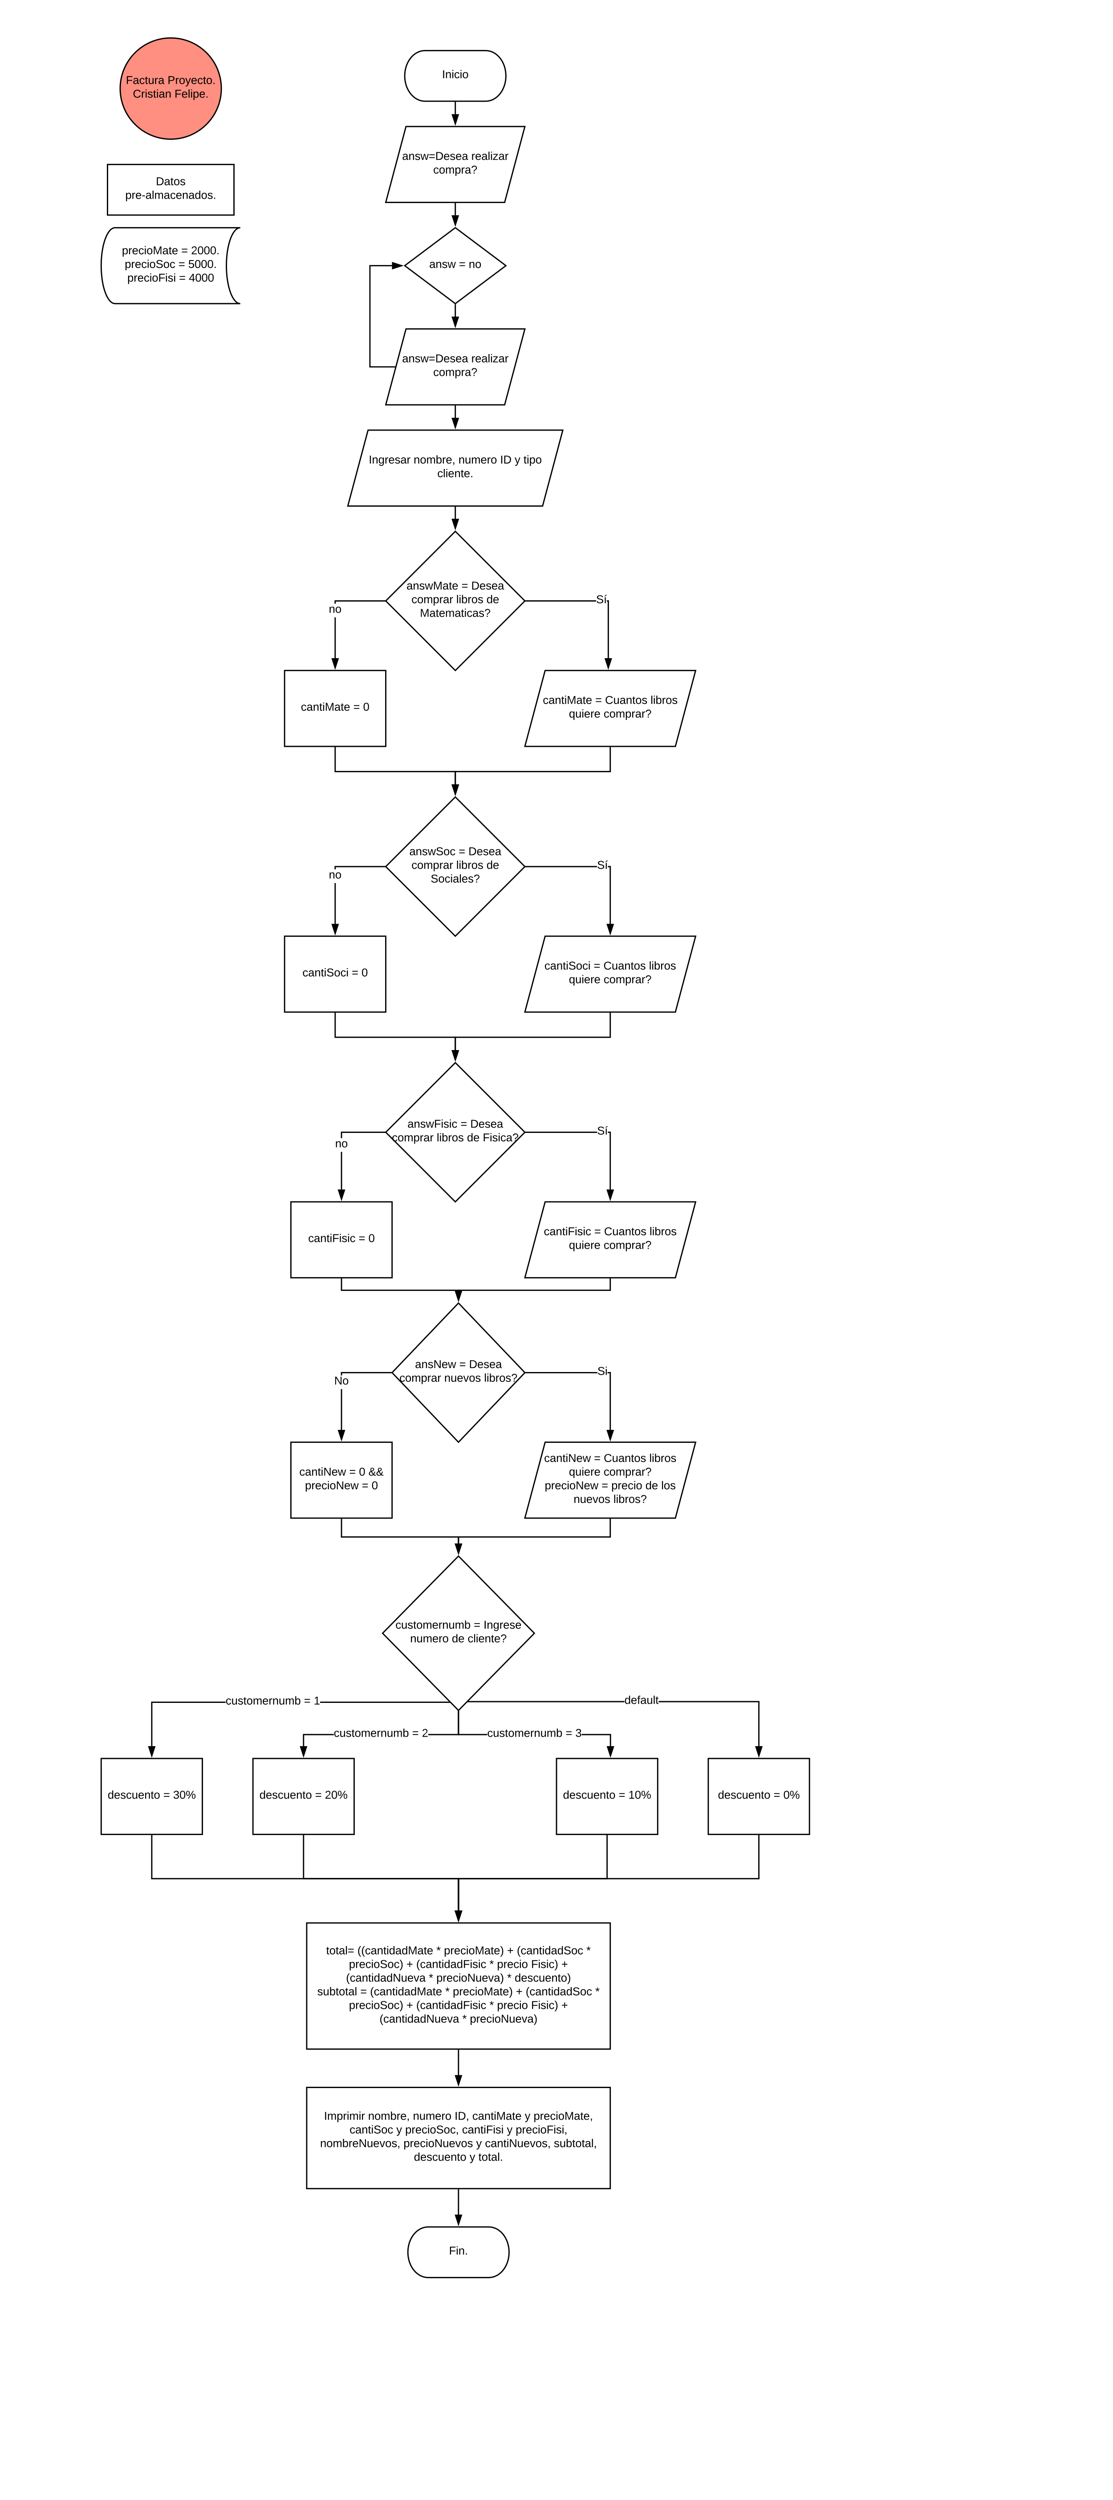 <svg xmlns="http://www.w3.org/2000/svg" xmlns:xlink="http://www.w3.org/1999/xlink" xmlns:lucid="lucid" width="1760" height="3952"><g transform="translate(0 0)" lucid:page-tab-id="0_0"><path d="M0 0h1760v3952H0z" fill="#fff"/><path d="M768 80c17.67 0 32 17.9 32 40s-14.33 40-32 40h-96c-17.67 0-32-17.9-32-40s14.33-40 32-40z" stroke="#000" stroke-width="2" fill="#fff"/><use xlink:href="#a" transform="matrix(1,0,0,1,645,85) translate(54.05 38.6)"/><path d="M642 200h188l-32 120H610z" stroke="#000" stroke-width="2" fill="#fff"/><use xlink:href="#b" transform="matrix(1,0,0,1,615,205) translate(20.9 47.8)"/><use xlink:href="#c" transform="matrix(1,0,0,1,615,205) translate(130.3 47.8)"/><use xlink:href="#d" transform="matrix(1,0,0,1,615,205) translate(70.05 69.4)"/><path d="M720 360l80 60-80 60-80-60z" stroke="#000" stroke-width="2" fill="#fff"/><use xlink:href="#e" transform="matrix(1,0,0,1,645,365) translate(33.775 58.6)"/><use xlink:href="#f" transform="matrix(1,0,0,1,645,365) translate(80.725 58.6)"/><use xlink:href="#g" transform="matrix(1,0,0,1,645,365) translate(96.225 58.6)"/><path d="M642 520h188l-32 120H610z" stroke="#000" stroke-width="2" fill="#fff"/><use xlink:href="#b" transform="matrix(1,0,0,1,615,525) translate(20.9 47.8)"/><use xlink:href="#c" transform="matrix(1,0,0,1,615,525) translate(130.3 47.8)"/><use xlink:href="#d" transform="matrix(1,0,0,1,615,525) translate(70.05 69.4)"/><path d="M720 321v19.5" stroke="#000" stroke-width="2" fill="none"/><path d="M721 321h-2v-1h2zM720 355.5l-4.64-14.25h9.28z"/><path d="M720 358.75l-6-18.5h12zm-3.26-16.5l3.26 10.03 3.26-10.03z"/><path d="M720 481.25v19.5" stroke="#000" stroke-width="2" fill="none"/><path d="M721 481.25h-2v-2l1 .75 1-.75zM720 515.76l-4.64-14.26h9.28z"/><path d="M720 519l-6-18.5h12zm-3.26-16.5l3.26 10.03 3.26-10.03z"/><path d="M582 680h308l-32 120H550z" stroke="#000" stroke-width="2" fill="#fff"/><use xlink:href="#h" transform="matrix(1,0,0,1,555,685) translate(28.2 47.8)"/><use xlink:href="#i" transform="matrix(1,0,0,1,555,685) translate(99.1 47.8)"/><use xlink:href="#j" transform="matrix(1,0,0,1,555,685) translate(170 47.8)"/><use xlink:href="#k" transform="matrix(1,0,0,1,555,685) translate(235.9 47.8)"/><use xlink:href="#l" transform="matrix(1,0,0,1,555,685) translate(258.85 47.8)"/><use xlink:href="#m" transform="matrix(1,0,0,1,555,685) translate(272.85 47.8)"/><use xlink:href="#n" transform="matrix(1,0,0,1,555,685) translate(136.55 69.4)"/><path d="M720 641v19.76" stroke="#000" stroke-width="2" fill="none"/><path d="M721 641h-2v-1h2zM720 675.76l-4.64-14.26h9.28z"/><path d="M720 679l-6-18.5h12zm-3.26-16.5l3.26 10.03 3.26-10.03z"/><path d="M624.97 580h-40V420h35.13" stroke="#000" stroke-width="2" fill="none"/><path d="M625.73 581h-.76v-2h1.3zM635.1 420l-14.27 4.64v-9.28z"/><path d="M638.33 420l-18.5 6v-12zm-16.5 3.26l10.03-3.26-10.03-3.26z"/><path d="M720 840l110 110-110 110-110-110z" stroke="#000" stroke-width="2" fill="#fff"/><use xlink:href="#o" transform="matrix(1,0,0,1,615,845) translate(27.825 87)"/><use xlink:href="#f" transform="matrix(1,0,0,1,615,845) translate(114.725 87)"/><use xlink:href="#p" transform="matrix(1,0,0,1,615,845) translate(130.225 87)"/><use xlink:href="#q" transform="matrix(1,0,0,1,615,845) translate(35.65 108.6)"/><use xlink:href="#r" transform="matrix(1,0,0,1,615,845) translate(106.5 108.6)"/><use xlink:href="#s" transform="matrix(1,0,0,1,615,845) translate(154.35 108.6)"/><use xlink:href="#t" transform="matrix(1,0,0,1,615,845) translate(49.075 130.2)"/><path d="M862 1060h238l-32 120H830z" stroke="#000" stroke-width="2" fill="#fff"/><use xlink:href="#u" transform="matrix(1,0,0,1,835,1065) translate(23.4 47.8)"/><use xlink:href="#f" transform="matrix(1,0,0,1,835,1065) translate(106.3 47.8)"/><use xlink:href="#v" transform="matrix(1,0,0,1,835,1065) translate(121.8 47.8)"/><use xlink:href="#w" transform="matrix(1,0,0,1,835,1065) translate(193.75 47.8)"/><use xlink:href="#x" transform="matrix(1,0,0,1,835,1065) translate(64.625 69.4)"/><use xlink:href="#y" transform="matrix(1,0,0,1,835,1065) translate(119.525 69.4)"/><path d="M962.9 1040.76h-2V951h-1.24v-2h3.24zM831.4 951v-2h111.26v2zM831.4 951H829l1-1-1-1h2.4zM961.9 1055.76l-4.64-14.26h9.27z"/><path d="M961.9 1059l-6-18.5h12zm-3.26-16.5l3.26 10.03 3.26-10.03z"/><use xlink:href="#z" transform="matrix(1,0,0,1,942.656,939.2) translate(0 14.4)"/><path d="M450 1060h160v120H450z" stroke="#000" stroke-width="2" fill="#fff"/><use xlink:href="#u" transform="matrix(1,0,0,1,455,1065) translate(20.8 58.6)"/><use xlink:href="#f" transform="matrix(1,0,0,1,455,1065) translate(103.7 58.6)"/><use xlink:href="#A" transform="matrix(1,0,0,1,455,1065) translate(119.2 58.6)"/><path d="M531 1040.76h-2V976h2zM608.6 951H531v3.4h-2V949h79.6zM610 950l1 1h-2.4v-2h2.4zM530 1055.76l-4.64-14.26h9.28z"/><path d="M530 1059l-6-18.5h12zm-3.26-16.5l3.26 10.03 3.26-10.03z"/><use xlink:href="#B" transform="matrix(1,0,0,1,520,954.407) translate(0 14.4)"/><path d="M720 801v19.35" stroke="#000" stroke-width="2" fill="none"/><path d="M721 801h-2v-1h2zM720 835.35l-4.64-14.27h9.28z"/><path d="M720 838.6l-6-18.52h12zm-3.26-16.52L720 832.1l3.26-10.02z"/><path d="M720 1260l110 110-110 110-110-110z" stroke="#000" stroke-width="2" fill="#fff"/><use xlink:href="#C" transform="matrix(1,0,0,1,615,1265) translate(32.3 87)"/><use xlink:href="#f" transform="matrix(1,0,0,1,615,1265) translate(110.25 87)"/><use xlink:href="#p" transform="matrix(1,0,0,1,615,1265) translate(125.75 87)"/><use xlink:href="#q" transform="matrix(1,0,0,1,615,1265) translate(35.65 108.6)"/><use xlink:href="#r" transform="matrix(1,0,0,1,615,1265) translate(106.5 108.6)"/><use xlink:href="#s" transform="matrix(1,0,0,1,615,1265) translate(154.35 108.6)"/><use xlink:href="#D" transform="matrix(1,0,0,1,615,1265) translate(66.05 130.2)"/><path d="M965 1181v38.8H720v20.55" stroke="#000" stroke-width="2" fill="none"/><path d="M966 1181h-2v-1h2zM720 1255.35l-4.64-14.27h9.28z"/><path d="M720 1258.6l-6-18.52h12zm-3.26-16.52l3.26 10.03 3.26-10.02z"/><path d="M530 1181v38.8h190v20.55" stroke="#000" stroke-width="2" fill="none"/><path d="M531 1181h-2v-1h2zM720 1255.35l-4.64-14.27h9.28z"/><path d="M720 1258.6l-6-18.52h12zm-3.26-16.52l3.26 10.03 3.26-10.02z"/><path d="M862 1480h238l-32 120H830z" stroke="#000" stroke-width="2" fill="#fff"/><use xlink:href="#E" transform="matrix(1,0,0,1,835,1485) translate(25.9 47.8)"/><use xlink:href="#f" transform="matrix(1,0,0,1,835,1485) translate(103.8 47.8)"/><use xlink:href="#v" transform="matrix(1,0,0,1,835,1485) translate(119.3 47.8)"/><use xlink:href="#w" transform="matrix(1,0,0,1,835,1485) translate(191.25 47.8)"/><use xlink:href="#x" transform="matrix(1,0,0,1,835,1485) translate(64.625 69.4)"/><use xlink:href="#y" transform="matrix(1,0,0,1,835,1485) translate(119.525 69.4)"/><path d="M450 1480h160v120H450z" stroke="#000" stroke-width="2" fill="#fff"/><use xlink:href="#E" transform="matrix(1,0,0,1,455,1485) translate(23.3 58.6)"/><use xlink:href="#f" transform="matrix(1,0,0,1,455,1485) translate(101.2 58.6)"/><use xlink:href="#A" transform="matrix(1,0,0,1,455,1485) translate(116.7 58.6)"/><path d="M720 1680l110 110-110 110-110-110z" stroke="#000" stroke-width="2" fill="#fff"/><use xlink:href="#F" transform="matrix(1,0,0,1,615,1685) translate(29.375 97.8)"/><use xlink:href="#f" transform="matrix(1,0,0,1,615,1685) translate(113.175 97.8)"/><use xlink:href="#p" transform="matrix(1,0,0,1,615,1685) translate(128.675 97.8)"/><use xlink:href="#q" transform="matrix(1,0,0,1,615,1685) translate(4.725 119.4)"/><use xlink:href="#r" transform="matrix(1,0,0,1,615,1685) translate(75.575 119.4)"/><use xlink:href="#G" transform="matrix(1,0,0,1,615,1685) translate(123.425 119.4)"/><use xlink:href="#H" transform="matrix(1,0,0,1,615,1685) translate(148.425 119.4)"/><path d="M530 1601v38.8h190v20.55" stroke="#000" stroke-width="2" fill="none"/><path d="M531 1601h-2v-1h2zM720 1675.35l-4.64-14.27h9.28z"/><path d="M720 1678.6l-6-18.52h12zm-3.26-16.52l3.26 10.03 3.26-10.02z"/><path d="M965 1601v38.8H720v20.55" stroke="#000" stroke-width="2" fill="none"/><path d="M966 1601h-2v-1h2zM720 1675.35l-4.64-14.27h9.28z"/><path d="M720 1678.6l-6-18.52h12zm-3.26-16.52l3.26 10.03 3.26-10.02z"/><path d="M862 1900h238l-32 120H830z" stroke="#000" stroke-width="2" fill="#fff"/><use xlink:href="#I" transform="matrix(1,0,0,1,835,1905) translate(24.95 47.8)"/><use xlink:href="#f" transform="matrix(1,0,0,1,835,1905) translate(104.75 47.8)"/><use xlink:href="#v" transform="matrix(1,0,0,1,835,1905) translate(120.25 47.8)"/><use xlink:href="#w" transform="matrix(1,0,0,1,835,1905) translate(192.2 47.8)"/><use xlink:href="#x" transform="matrix(1,0,0,1,835,1905) translate(64.625 69.4)"/><use xlink:href="#y" transform="matrix(1,0,0,1,835,1905) translate(119.525 69.4)"/><path d="M460 1900h160v120H460z" stroke="#000" stroke-width="2" fill="#fff"/><use xlink:href="#I" transform="matrix(1,0,0,1,465,1905) translate(22.35 58.6)"/><use xlink:href="#f" transform="matrix(1,0,0,1,465,1905) translate(102.15 58.6)"/><use xlink:href="#A" transform="matrix(1,0,0,1,465,1905) translate(117.65 58.6)"/><path d="M966 1460.76h-2V1371h-2.8v-2h4.8zM831.4 1371v-2h112.8v2zM831.4 1371H829l1-1-1-1h2.4zM965 1475.76l-4.64-14.26h9.28z"/><path d="M965 1479l-6-18.5h12zm-3.26-16.5l3.26 10.03 3.26-10.03z"/><use xlink:href="#z" transform="matrix(1,0,0,1,944.207,1359.2) translate(0 14.4)"/><path d="M531 1460.76h-2V1396h2zm77.6-89.76H531v3.4h-2v-5.4h79.6zM610 1370l1 1h-2.4v-2h2.4zM530 1475.76l-4.64-14.26h9.28z"/><path d="M530 1479l-6-18.5h12zm-3.26-16.5l3.26 10.03 3.26-10.03z"/><use xlink:href="#B" transform="matrix(1,0,0,1,520,1374.407) translate(0 14.4)"/><path d="M966 1880.76h-2V1791h-2.8v-2h4.8zM831.4 1791v-2h112.8v2zM831.4 1791H829l1-1-1-1h2.4zM965 1895.76l-4.64-14.26h9.28z"/><path d="M965 1899l-6-18.5h12zm-3.26-16.5l3.26 10.03 3.26-10.03z"/><use xlink:href="#z" transform="matrix(1,0,0,1,944.207,1779.2) translate(0 14.4)"/><path d="M541 1880.76h-2V1821h2zm67.6-89.76H541v8.4h-2V1789h69.6zM610 1790l1 1h-2.4v-2h2.4zM540 1895.76l-4.64-14.26h9.28z"/><path d="M540 1899l-6-18.5h12zm-3.26-16.5l3.26 10.03 3.26-10.03z"/><use xlink:href="#B" transform="matrix(1,0,0,1,530,1799.407) translate(0 14.4)"/><path d="M725 2060l105 110-105 110-105-110z" stroke="#000" stroke-width="2" fill="#fff"/><use xlink:href="#J" transform="matrix(1,0,0,1,625,2065) translate(31.325 97.8)"/><use xlink:href="#f" transform="matrix(1,0,0,1,625,2065) translate(101.225 97.8)"/><use xlink:href="#p" transform="matrix(1,0,0,1,625,2065) translate(116.725 97.8)"/><use xlink:href="#q" transform="matrix(1,0,0,1,625,2065) translate(6.65 119.4)"/><use xlink:href="#K" transform="matrix(1,0,0,1,625,2065) translate(77.5 119.4)"/><use xlink:href="#L" transform="matrix(1,0,0,1,625,2065) translate(140.5 119.4)"/><path d="M460 2280h160v120H460z" stroke="#000" stroke-width="2" fill="#fff"/><use xlink:href="#M" transform="matrix(1,0,0,1,465,2285) translate(8.325 47.8)"/><use xlink:href="#f" transform="matrix(1,0,0,1,465,2285) translate(87.175 47.8)"/><use xlink:href="#N" transform="matrix(1,0,0,1,465,2285) translate(102.675 47.8)"/><use xlink:href="#O" transform="matrix(1,0,0,1,465,2285) translate(117.675 47.8)"/><use xlink:href="#P" transform="matrix(1,0,0,1,465,2285) translate(17.35 69.4)"/><use xlink:href="#f" transform="matrix(1,0,0,1,465,2285) translate(107.15 69.4)"/><use xlink:href="#A" transform="matrix(1,0,0,1,465,2285) translate(122.65 69.4)"/><path d="M541 2260.76h-2V2196h2zm77.62-89.76H541v3.4h-2v-5.4h79.62zM620 2170l.95 1h-2.33v-2h2.33zM540 2275.76l-4.64-14.26h9.28z"/><path d="M540 2279l-6-18.5h12zm-3.26-16.5l3.26 10.03 3.26-10.03z"/><use xlink:href="#Q" transform="matrix(1,0,0,1,528.525,2174.391) translate(0 14.4)"/><path d="M862 2280h238l-32 120H830z" stroke="#000" stroke-width="2" fill="#fff"/><use xlink:href="#M" transform="matrix(1,0,0,1,835,2285) translate(25.425 26.2)"/><use xlink:href="#f" transform="matrix(1,0,0,1,835,2285) translate(104.275 26.2)"/><use xlink:href="#v" transform="matrix(1,0,0,1,835,2285) translate(119.775 26.2)"/><use xlink:href="#w" transform="matrix(1,0,0,1,835,2285) translate(191.725 26.2)"/><use xlink:href="#x" transform="matrix(1,0,0,1,835,2285) translate(64.625 47.8)"/><use xlink:href="#R" transform="matrix(1,0,0,1,835,2285) translate(119.525 47.8)"/><use xlink:href="#P" transform="matrix(1,0,0,1,835,2285) translate(26.425 69.4)"/><use xlink:href="#f" transform="matrix(1,0,0,1,835,2285) translate(116.225 69.4)"/><use xlink:href="#S" transform="matrix(1,0,0,1,835,2285) translate(131.725 69.4)"/><use xlink:href="#G" transform="matrix(1,0,0,1,835,2285) translate(185.625 69.4)"/><use xlink:href="#T" transform="matrix(1,0,0,1,835,2285) translate(210.625 69.4)"/><use xlink:href="#K" transform="matrix(1,0,0,1,835,2285) translate(72.075 91)"/><use xlink:href="#L" transform="matrix(1,0,0,1,835,2285) translate(135.075 91)"/><path d="M966 2260.76h-2V2171h-3.33v-2H966zM831.38 2171v-2h113.34v2zM831.38 2171h-2.33l.95-1-.95-1h2.33zM965 2275.76l-4.64-14.26h9.28z"/><path d="M965 2279l-6-18.5h12zm-3.26-16.5l3.26 10.03 3.26-10.03z"/><use xlink:href="#U" transform="matrix(1,0,0,1,944.716,2159.2) translate(0 14.4)"/><path d="M965 2021v18.78H725v.54" stroke="#000" stroke-width="2" fill="none"/><path d="M966 2021h-2v-1h2zM725 2055.32l-4.64-14.27h9.28z"/><path d="M725 2058.55l-6-18.5h12zm-3.26-16.5l3.26 10.03 3.26-10.03z"/><path d="M540 2021v18.78h185v.54" stroke="#000" stroke-width="2" fill="none"/><path d="M541 2021h-2v-1h2zM725 2055.32l-4.64-14.27h9.28z"/><path d="M725 2058.55l-6-18.5h12zm-3.26-16.5l3.26 10.03 3.26-10.03z"/><path d="M725 2460l120 122-120 122-120-122z" stroke="#000" stroke-width="2" fill="#fff"/><use xlink:href="#V" transform="matrix(1,0,0,1,610,2465) translate(15.35 109.8)"/><use xlink:href="#f" transform="matrix(1,0,0,1,610,2465) translate(139.2 109.8)"/><use xlink:href="#W" transform="matrix(1,0,0,1,610,2465) translate(154.7 109.8)"/><use xlink:href="#j" transform="matrix(1,0,0,1,610,2465) translate(38.6 131.4)"/><use xlink:href="#G" transform="matrix(1,0,0,1,610,2465) translate(104.5 131.4)"/><use xlink:href="#X" transform="matrix(1,0,0,1,610,2465) translate(129.5 131.4)"/><path d="M880 2780h160v120H880z" stroke="#000" stroke-width="2" fill="#fff"/><g><use xlink:href="#Y" transform="matrix(1,0,0,1,885,2785) translate(5.25 58.6)"/><use xlink:href="#f" transform="matrix(1,0,0,1,885,2785) translate(93.25 58.6)"/><use xlink:href="#Z" transform="matrix(1,0,0,1,885,2785) translate(108.75 58.6)"/></g><path d="M400 2780h160v120H400z" stroke="#000" stroke-width="2" fill="#fff"/><g><use xlink:href="#Y" transform="matrix(1,0,0,1,405,2785) translate(5.25 58.6)"/><use xlink:href="#f" transform="matrix(1,0,0,1,405,2785) translate(93.25 58.6)"/><use xlink:href="#aa" transform="matrix(1,0,0,1,405,2785) translate(108.75 58.6)"/></g><path d="M160 2780h160v120H160z" stroke="#000" stroke-width="2" fill="#fff"/><g><use xlink:href="#Y" transform="matrix(1,0,0,1,165,2785) translate(5.25 58.6)"/><use xlink:href="#f" transform="matrix(1,0,0,1,165,2785) translate(93.25 58.6)"/><use xlink:href="#ab" transform="matrix(1,0,0,1,165,2785) translate(108.75 58.6)"/></g><path d="M1120 2780h160v120h-160z" stroke="#000" stroke-width="2" fill="#fff"/><g><use xlink:href="#Y" transform="matrix(1,0,0,1,1125,2785) translate(10.25 58.6)"/><use xlink:href="#f" transform="matrix(1,0,0,1,1125,2785) translate(98.25 58.6)"/><use xlink:href="#ac" transform="matrix(1,0,0,1,1125,2785) translate(113.75 58.6)"/></g><path d="M527.83 2743.2H481v17.56h-2v-19.55h48.83zm198.17 0h-48.83v-2H724v-35.77h2zM726 2705.43h-2v-2.45l1 1.02 1-1.02zM480 2775.76l-4.64-14.26h9.28z"/><path d="M480 2779l-6-18.5h12zm-3.26-16.5l3.26 10.03 3.26-10.03z"/><g><use xlink:href="#V" transform="matrix(1,0,0,1,527.825,2731.413) translate(0 14.4)"/><use xlink:href="#f" transform="matrix(1,0,0,1,527.825,2731.413) translate(123.85 14.4)"/><use xlink:href="#ad" transform="matrix(1,0,0,1,527.825,2731.413) translate(139.35 14.4)"/></g><path d="M966.33 2741.2v19.56h-2v-17.55h-44.5v-2zm-195.84 0v2H724v-37.77h2v35.78zM726 2705.43h-2v-2.45l1 1.02 1-1.02zM965.33 2775.76l-4.63-14.26h9.27z"/><path d="M965.33 2779l-6-18.5h12.02zm-3.26-16.5l3.26 10.03 3.26-10.03z"/><g><use xlink:href="#V" transform="matrix(1,0,0,1,770.492,2731.413) translate(0 14.4)"/><use xlink:href="#f" transform="matrix(1,0,0,1,770.492,2731.413) translate(123.85 14.4)"/><use xlink:href="#ae" transform="matrix(1,0,0,1,770.492,2731.413) translate(139.35 14.4)"/></g><path d="M356.83 2692.1H241v68.66h-2v-70.66h117.83zm354.08 0H506.2v-2H710.9z"/><path d="M713.3 2692.1h-2.4v-2h.43zM240 2775.76l-4.64-14.26h9.28z"/><path d="M240 2779l-6-18.5h12zm-3.26-16.5l3.26 10.03 3.26-10.03z"/><g><use xlink:href="#V" transform="matrix(1,0,0,1,356.827,2680.298) translate(0 14.4)"/><use xlink:href="#f" transform="matrix(1,0,0,1,356.827,2680.298) translate(123.85 14.4)"/><use xlink:href="#af" transform="matrix(1,0,0,1,356.827,2680.298) translate(139.35 14.4)"/></g><path d="M1201 2760.76h-2v-69.65h-157.55v-2H1201zm-460.93-69.65v-2H987.5v2z"/><path d="M740.07 2691.1h-2.4l1.98-2h.42zM1200 2775.76l-4.64-14.26h9.28z"/><path d="M1200 2779l-6-18.5h12zm-3.26-16.5l3.26 10.03 3.26-10.03z"/><g><use xlink:href="#ag" transform="matrix(1,0,0,1,987.504,2679.309) translate(0 14.4)"/></g><path d="M485 3040h480v199.4H485z" stroke="#000" stroke-width="2" fill="#fff"/><g><use xlink:href="#ah" transform="matrix(1,0,0,1,490,3045) translate(25.775 44.6)"/><use xlink:href="#ai" transform="matrix(1,0,0,1,490,3045) translate(75.225 44.6)"/><use xlink:href="#aj" transform="matrix(1,0,0,1,490,3045) translate(200.025 44.6)"/><use xlink:href="#ak" transform="matrix(1,0,0,1,490,3045) translate(212.025 44.6)"/><use xlink:href="#al" transform="matrix(1,0,0,1,490,3045) translate(311.825 44.6)"/><use xlink:href="#am" transform="matrix(1,0,0,1,490,3045) translate(327.325 44.6)"/><use xlink:href="#an" transform="matrix(1,0,0,1,490,3045) translate(437.225 44.6)"/><use xlink:href="#ao" transform="matrix(1,0,0,1,490,3045) translate(61.85 66.2)"/><use xlink:href="#al" transform="matrix(1,0,0,1,490,3045) translate(152.7 66.2)"/><use xlink:href="#ap" transform="matrix(1,0,0,1,490,3045) translate(168.2 66.2)"/><use xlink:href="#aj" transform="matrix(1,0,0,1,490,3045) translate(283.95 66.2)"/><use xlink:href="#S" transform="matrix(1,0,0,1,490,3045) translate(295.95 66.2)"/><use xlink:href="#aq" transform="matrix(1,0,0,1,490,3045) translate(349.85 66.2)"/><use xlink:href="#ar" transform="matrix(1,0,0,1,490,3045) translate(397.65 66.2)"/><use xlink:href="#as" transform="matrix(1,0,0,1,490,3045) translate(57.2 87.8)"/><use xlink:href="#aj" transform="matrix(1,0,0,1,490,3045) translate(188.05 87.8)"/><use xlink:href="#at" transform="matrix(1,0,0,1,490,3045) translate(200.05 87.8)"/><use xlink:href="#aj" transform="matrix(1,0,0,1,490,3045) translate(311.85 87.8)"/><use xlink:href="#au" transform="matrix(1,0,0,1,490,3045) translate(323.85 87.8)"/><use xlink:href="#av" transform="matrix(1,0,0,1,490,3045) translate(11.75 109.4)"/><use xlink:href="#f" transform="matrix(1,0,0,1,490,3045) translate(79.7 109.4)"/><use xlink:href="#aw" transform="matrix(1,0,0,1,490,3045) translate(95.2 109.4)"/><use xlink:href="#aj" transform="matrix(1,0,0,1,490,3045) translate(214.05 109.4)"/><use xlink:href="#ak" transform="matrix(1,0,0,1,490,3045) translate(226.05 109.4)"/><use xlink:href="#al" transform="matrix(1,0,0,1,490,3045) translate(325.85 109.4)"/><use xlink:href="#am" transform="matrix(1,0,0,1,490,3045) translate(341.35 109.4)"/><use xlink:href="#an" transform="matrix(1,0,0,1,490,3045) translate(451.25 109.4)"/><use xlink:href="#ao" transform="matrix(1,0,0,1,490,3045) translate(61.85 131)"/><use xlink:href="#al" transform="matrix(1,0,0,1,490,3045) translate(152.7 131)"/><use xlink:href="#ap" transform="matrix(1,0,0,1,490,3045) translate(168.2 131)"/><use xlink:href="#aj" transform="matrix(1,0,0,1,490,3045) translate(283.95 131)"/><use xlink:href="#S" transform="matrix(1,0,0,1,490,3045) translate(295.95 131)"/><use xlink:href="#aq" transform="matrix(1,0,0,1,490,3045) translate(349.85 131)"/><use xlink:href="#ar" transform="matrix(1,0,0,1,490,3045) translate(397.65 131)"/><use xlink:href="#as" transform="matrix(1,0,0,1,490,3045) translate(110.175 152.6)"/><use xlink:href="#aj" transform="matrix(1,0,0,1,490,3045) translate(241.025 152.6)"/><use xlink:href="#ax" transform="matrix(1,0,0,1,490,3045) translate(253.025 152.6)"/></g><path d="M960 2901v69H725v50.76" stroke="#000" stroke-width="2" fill="none"/><path d="M961 2901h-2v-1h2zM725 3035.76l-4.64-14.26h9.28z"/><path d="M725 3039l-6-18.5h12zm-3.26-16.5l3.26 10.03 3.26-10.03z"/><path d="M1200 2901v69H725v50.76" stroke="#000" stroke-width="2" fill="none"/><path d="M1201 2901h-2v-1h2zM725 3035.76l-4.64-14.26h9.28z"/><path d="M725 3039l-6-18.5h12zm-3.26-16.5l3.26 10.03 3.26-10.03z"/><path d="M480 2901v69h245v50.76" stroke="#000" stroke-width="2" fill="none"/><path d="M481 2901h-2v-1h2zM725 3035.76l-4.64-14.26h9.28z"/><path d="M725 3039l-6-18.5h12zm-3.26-16.5l3.26 10.03 3.26-10.03z"/><path d="M240 2901v69h485v50.76" stroke="#000" stroke-width="2" fill="none"/><path d="M241 2901h-2v-1h2zM725 3035.76l-4.64-14.26h9.28z"/><path d="M725 3039l-6-18.5h12zm-3.26-16.5l3.26 10.03 3.26-10.03z"/><path d="M965 2401v28.8H725v10.54" stroke="#000" stroke-width="2" fill="none"/><path d="M966 2401h-2v-1h2zM725 2455.34l-4.64-14.27h9.28z"/><path d="M725 2458.57l-6-18.5h12zm-3.26-16.5l3.26 10.03 3.26-10.03z"/><path d="M540 2401v28.8h185v10.54" stroke="#000" stroke-width="2" fill="none"/><path d="M541 2401h-2v-1h2zM725 2455.34l-4.64-14.27h9.28z"/><path d="M725 2458.57l-6-18.5h12zm-3.26-16.5l3.26 10.03 3.26-10.03z"/><path d="M485 3300h480v160H485z" stroke="#000" stroke-width="2" fill="#fff"/><g><use xlink:href="#ay" transform="matrix(1,0,0,1,490,3305) translate(22.4 46.2)"/><use xlink:href="#i" transform="matrix(1,0,0,1,490,3305) translate(92.1 46.2)"/><use xlink:href="#j" transform="matrix(1,0,0,1,490,3305) translate(163 46.2)"/><use xlink:href="#az" transform="matrix(1,0,0,1,490,3305) translate(228.9 46.2)"/><use xlink:href="#aA" transform="matrix(1,0,0,1,490,3305) translate(256.85 46.2)"/><use xlink:href="#l" transform="matrix(1,0,0,1,490,3305) translate(339.75 46.2)"/><use xlink:href="#aB" transform="matrix(1,0,0,1,490,3305) translate(353.75 46.2)"/><use xlink:href="#aC" transform="matrix(1,0,0,1,490,3305) translate(62.8 67.8)"/><use xlink:href="#l" transform="matrix(1,0,0,1,490,3305) translate(136.75 67.8)"/><use xlink:href="#aD" transform="matrix(1,0,0,1,490,3305) translate(150.75 67.8)"/><use xlink:href="#aE" transform="matrix(1,0,0,1,490,3305) translate(240.65 67.8)"/><use xlink:href="#l" transform="matrix(1,0,0,1,490,3305) translate(311.45 67.8)"/><use xlink:href="#aF" transform="matrix(1,0,0,1,490,3305) translate(325.45 67.8)"/><use xlink:href="#aG" transform="matrix(1,0,0,1,490,3305) translate(16.225 89.4)"/><use xlink:href="#aH" transform="matrix(1,0,0,1,490,3305) translate(148.075 89.4)"/><use xlink:href="#l" transform="matrix(1,0,0,1,490,3305) translate(262.925 89.4)"/><use xlink:href="#aI" transform="matrix(1,0,0,1,490,3305) translate(276.925 89.4)"/><use xlink:href="#aJ" transform="matrix(1,0,0,1,490,3305) translate(385.825 89.4)"/><use xlink:href="#aK" transform="matrix(1,0,0,1,490,3305) translate(164.525 111)"/><use xlink:href="#l" transform="matrix(1,0,0,1,490,3305) translate(252.525 111)"/><use xlink:href="#aL" transform="matrix(1,0,0,1,490,3305) translate(266.525 111)"/></g><path d="M725 3240.4v40.36" stroke="#000" stroke-width="2" fill="none"/><path d="M726 3240.4h-2v-1h2zM725 3295.76l-4.64-14.26h9.28z"/><path d="M725 3299l-6-18.5h12zm-3.26-16.5l3.26 10.03 3.26-10.03z"/><path d="M773 3520.6c17.67 0 32 17.9 32 40s-14.33 40-32 40h-96c-17.67 0-32-17.9-32-40s14.33-40 32-40z" stroke="#000" stroke-width="2" fill="#fff"/><g><use xlink:href="#aM" transform="matrix(1,0,0,1,650,3525.6) translate(60.05 38.6)"/></g><path d="M725 3461v40.36" stroke="#000" stroke-width="2" fill="none"/><path d="M726 3461h-2v-1h2zM725 3516.36l-4.64-14.26h9.28z"/><path d="M725 3519.6l-6-18.5h12zm-3.26-16.5l3.26 10.03 3.26-10.03z"/><path d="M380 360c-12.15 0-22 26.86-22 60s9.85 60 22 60H182c-12.15 0-22-26.86-22-60s9.85-60 22-60z" stroke="#000" stroke-width="2" fill="#fff"/><g><use xlink:href="#aN" transform="matrix(1,0,0,1,165,365) translate(27.825 37)"/><use xlink:href="#f" transform="matrix(1,0,0,1,165,365) translate(121.675 37)"/><use xlink:href="#aO" transform="matrix(1,0,0,1,165,365) translate(137.175 37)"/><use xlink:href="#aP" transform="matrix(1,0,0,1,165,365) translate(32.3 58.6)"/><use xlink:href="#f" transform="matrix(1,0,0,1,165,365) translate(117.2 58.6)"/><use xlink:href="#aQ" transform="matrix(1,0,0,1,165,365) translate(132.7 58.6)"/><use xlink:href="#aR" transform="matrix(1,0,0,1,165,365) translate(36.375 80.2)"/><use xlink:href="#f" transform="matrix(1,0,0,1,165,365) translate(118.125 80.2)"/><use xlink:href="#aS" transform="matrix(1,0,0,1,165,365) translate(133.625 80.2)"/></g><path d="M170 260h200v80H170z" stroke="#000" stroke-width="2" fill="#fff"/><g><use xlink:href="#aT" transform="matrix(1,0,0,1,175,265) translate(71.525 27.8)"/><use xlink:href="#aU" transform="matrix(1,0,0,1,175,265) translate(23.1 49.4)"/></g><path d="M350 140c0 44.18-35.82 80-80 80s-80-35.82-80-80 35.82-80 80-80 80 35.82 80 80z" stroke="#000" stroke-width="2" fill="#ff8f80"/><g><use xlink:href="#aV" transform="matrix(1,0,0,1,195,65) translate(4.075 67.8)"/><use xlink:href="#aW" transform="matrix(1,0,0,1,195,65) translate(69.975 67.8)"/><use xlink:href="#aX" transform="matrix(1,0,0,1,195,65) translate(15.175 89.4)"/><use xlink:href="#aY" transform="matrix(1,0,0,1,195,65) translate(80.975 89.4)"/></g><path d="M720 161v19.76" stroke="#000" stroke-width="2" fill="none"/><path d="M721 161h-2v-1h2zM720 195.76l-4.64-14.26h9.28z"/><path d="M720 199l-6-18.5h12zm-3.26-16.5l3.26 10.03 3.26-10.03z"/><defs><path d="M33 0v-248h34V0H33" id="aZ"/><path d="M117-194c89-4 53 116 60 194h-32v-121c0-31-8-49-39-48C34-167 62-67 57 0H25l-1-190h30c1 10-1 24 2 32 11-22 29-35 61-36" id="ba"/><path d="M24-231v-30h32v30H24zM24 0v-190h32V0H24" id="bb"/><path d="M96-169c-40 0-48 33-48 73s9 75 48 75c24 0 41-14 43-38l32 2c-6 37-31 61-74 61-59 0-76-41-82-99-10-93 101-131 147-64 4 7 5 14 7 22l-32 3c-4-21-16-35-41-35" id="bc"/><path d="M100-194c62-1 85 37 85 99 1 63-27 99-86 99S16-35 15-95c0-66 28-99 85-99zM99-20c44 1 53-31 53-75 0-43-8-75-51-75s-53 32-53 75 10 74 51 75" id="bd"/><g id="a"><use transform="matrix(0.05,0,0,0.05,0,0)" xlink:href="#aZ"/><use transform="matrix(0.05,0,0,0.05,5,0)" xlink:href="#ba"/><use transform="matrix(0.05,0,0,0.05,15,0)" xlink:href="#bb"/><use transform="matrix(0.05,0,0,0.05,18.95,0)" xlink:href="#bc"/><use transform="matrix(0.05,0,0,0.05,27.95,0)" xlink:href="#bb"/><use transform="matrix(0.05,0,0,0.05,31.9,0)" xlink:href="#bd"/></g><path d="M141-36C126-15 110 5 73 4 37 3 15-17 15-53c-1-64 63-63 125-63 3-35-9-54-41-54-24 1-41 7-42 31l-33-3c5-37 33-52 76-52 45 0 72 20 72 64v82c-1 20 7 32 28 27v20c-31 9-61-2-59-35zM48-53c0 20 12 33 32 33 41-3 63-29 60-74-43 2-92-5-92 41" id="be"/><path d="M135-143c-3-34-86-38-87 0 15 53 115 12 119 90S17 21 10-45l28-5c4 36 97 45 98 0-10-56-113-15-118-90-4-57 82-63 122-42 12 7 21 19 24 35" id="bf"/><path d="M206 0h-36l-40-164L89 0H53L-1-190h32L70-26l43-164h34l41 164 42-164h31" id="bg"/><path d="M18-150v-26h174v26H18zm0 90v-26h174v26H18" id="bh"/><path d="M30-248c118-7 216 8 213 122C240-48 200 0 122 0H30v-248zM63-27c89 8 146-16 146-99s-60-101-146-95v194" id="bi"/><path d="M100-194c63 0 86 42 84 106H49c0 40 14 67 53 68 26 1 43-12 49-29l28 8c-11 28-37 45-77 45C44 4 14-33 15-96c1-61 26-98 85-98zm52 81c6-60-76-77-97-28-3 7-6 17-6 28h103" id="bj"/><g id="b"><use transform="matrix(0.05,0,0,0.05,0,0)" xlink:href="#be"/><use transform="matrix(0.05,0,0,0.05,10,0)" xlink:href="#ba"/><use transform="matrix(0.05,0,0,0.05,20,0)" xlink:href="#bf"/><use transform="matrix(0.05,0,0,0.05,29,0)" xlink:href="#bg"/><use transform="matrix(0.05,0,0,0.05,41.95,0)" xlink:href="#bh"/><use transform="matrix(0.05,0,0,0.05,52.45,0)" xlink:href="#bi"/><use transform="matrix(0.05,0,0,0.05,65.4,0)" xlink:href="#bj"/><use transform="matrix(0.05,0,0,0.05,75.4,0)" xlink:href="#bf"/><use transform="matrix(0.05,0,0,0.05,84.4,0)" xlink:href="#bj"/><use transform="matrix(0.05,0,0,0.05,94.4,0)" xlink:href="#be"/></g><path d="M114-163C36-179 61-72 57 0H25l-1-190h30c1 12-1 29 2 39 6-27 23-49 58-41v29" id="bk"/><path d="M24 0v-261h32V0H24" id="bl"/><path d="M9 0v-24l116-142H16v-24h144v24L44-24h123V0H9" id="bm"/><g id="c"><use transform="matrix(0.05,0,0,0.05,0,0)" xlink:href="#bk"/><use transform="matrix(0.05,0,0,0.05,5.95,0)" xlink:href="#bj"/><use transform="matrix(0.05,0,0,0.05,15.95,0)" xlink:href="#be"/><use transform="matrix(0.05,0,0,0.05,25.95,0)" xlink:href="#bl"/><use transform="matrix(0.05,0,0,0.05,29.9,0)" xlink:href="#bb"/><use transform="matrix(0.05,0,0,0.05,33.85,0)" xlink:href="#bm"/><use transform="matrix(0.05,0,0,0.05,42.85,0)" xlink:href="#be"/><use transform="matrix(0.05,0,0,0.05,52.85,0)" xlink:href="#bk"/></g><path d="M210-169c-67 3-38 105-44 169h-31v-121c0-29-5-50-35-48C34-165 62-65 56 0H25l-1-190h30c1 10-1 24 2 32 10-44 99-50 107 0 11-21 27-35 58-36 85-2 47 119 55 194h-31v-121c0-29-5-49-35-48" id="bn"/><path d="M115-194c55 1 70 41 70 98S169 2 115 4C84 4 66-9 55-30l1 105H24l-1-265h31l2 30c10-21 28-34 59-34zm-8 174c40 0 45-34 45-75s-6-73-45-74c-42 0-51 32-51 76 0 43 10 73 51 73" id="bo"/><path d="M103-251c84 0 111 97 45 133-19 10-37 24-39 52H78c0-63 77-55 77-114 0-30-21-42-52-43-32 0-53 17-56 46l-32-2c7-45 34-72 88-72zM77 0v-35h34V0H77" id="bp"/><g id="d"><use transform="matrix(0.05,0,0,0.05,0,0)" xlink:href="#bc"/><use transform="matrix(0.05,0,0,0.05,9,0)" xlink:href="#bd"/><use transform="matrix(0.05,0,0,0.05,19,0)" xlink:href="#bn"/><use transform="matrix(0.05,0,0,0.05,33.95,0)" xlink:href="#bo"/><use transform="matrix(0.05,0,0,0.05,43.95,0)" xlink:href="#bk"/><use transform="matrix(0.05,0,0,0.05,49.9,0)" xlink:href="#be"/><use transform="matrix(0.05,0,0,0.05,59.9,0)" xlink:href="#bp"/></g><g id="e"><use transform="matrix(0.05,0,0,0.05,0,0)" xlink:href="#be"/><use transform="matrix(0.05,0,0,0.05,10,0)" xlink:href="#ba"/><use transform="matrix(0.05,0,0,0.05,20,0)" xlink:href="#bf"/><use transform="matrix(0.05,0,0,0.05,29,0)" xlink:href="#bg"/></g><use transform="matrix(0.05,0,0,0.05,0,0)" xlink:href="#bh" id="f"/><g id="g"><use transform="matrix(0.05,0,0,0.05,0,0)" xlink:href="#ba"/><use transform="matrix(0.05,0,0,0.05,10,0)" xlink:href="#bd"/></g><path d="M177-190C167-65 218 103 67 71c-23-6-38-20-44-43l32-5c15 47 100 32 89-28v-30C133-14 115 1 83 1 29 1 15-40 15-95c0-56 16-97 71-98 29-1 48 16 59 35 1-10 0-23 2-32h30zM94-22c36 0 50-32 50-73 0-42-14-75-50-75-39 0-46 34-46 75s6 73 46 73" id="bq"/><g id="h"><use transform="matrix(0.05,0,0,0.05,0,0)" xlink:href="#aZ"/><use transform="matrix(0.05,0,0,0.05,5,0)" xlink:href="#ba"/><use transform="matrix(0.05,0,0,0.05,15,0)" xlink:href="#bq"/><use transform="matrix(0.05,0,0,0.05,25,0)" xlink:href="#bk"/><use transform="matrix(0.05,0,0,0.05,30.95,0)" xlink:href="#bj"/><use transform="matrix(0.05,0,0,0.05,40.95,0)" xlink:href="#bf"/><use transform="matrix(0.05,0,0,0.05,49.95,0)" xlink:href="#be"/><use transform="matrix(0.05,0,0,0.05,59.95,0)" xlink:href="#bk"/></g><path d="M115-194c53 0 69 39 70 98 0 66-23 100-70 100C84 3 66-7 56-30L54 0H23l1-261h32v101c10-23 28-34 59-34zm-8 174c40 0 45-34 45-75 0-40-5-75-45-74-42 0-51 32-51 76 0 43 10 73 51 73" id="br"/><path d="M68-38c1 34 0 65-14 84H32c9-13 17-26 17-46H33v-38h35" id="bs"/><g id="i"><use transform="matrix(0.05,0,0,0.05,0,0)" xlink:href="#ba"/><use transform="matrix(0.05,0,0,0.05,10,0)" xlink:href="#bd"/><use transform="matrix(0.05,0,0,0.05,20,0)" xlink:href="#bn"/><use transform="matrix(0.05,0,0,0.05,34.95,0)" xlink:href="#br"/><use transform="matrix(0.05,0,0,0.05,44.95,0)" xlink:href="#bk"/><use transform="matrix(0.05,0,0,0.05,50.9,0)" xlink:href="#bj"/><use transform="matrix(0.05,0,0,0.05,60.9,0)" xlink:href="#bs"/></g><path d="M84 4C-5 8 30-112 23-190h32v120c0 31 7 50 39 49 72-2 45-101 50-169h31l1 190h-30c-1-10 1-25-2-33-11 22-28 36-60 37" id="bt"/><g id="j"><use transform="matrix(0.05,0,0,0.05,0,0)" xlink:href="#ba"/><use transform="matrix(0.05,0,0,0.05,10,0)" xlink:href="#bt"/><use transform="matrix(0.05,0,0,0.05,20,0)" xlink:href="#bn"/><use transform="matrix(0.05,0,0,0.05,34.95,0)" xlink:href="#bj"/><use transform="matrix(0.05,0,0,0.05,44.95,0)" xlink:href="#bk"/><use transform="matrix(0.05,0,0,0.05,50.9,0)" xlink:href="#bd"/></g><g id="k"><use transform="matrix(0.05,0,0,0.05,0,0)" xlink:href="#aZ"/><use transform="matrix(0.05,0,0,0.05,5,0)" xlink:href="#bi"/></g><path d="M179-190L93 31C79 59 56 82 12 73V49c39 6 53-20 64-50L1-190h34L92-34l54-156h33" id="bu"/><use transform="matrix(0.05,0,0,0.05,0,0)" xlink:href="#bu" id="l"/><path d="M59-47c-2 24 18 29 38 22v24C64 9 27 4 27-40v-127H5v-23h24l9-43h21v43h35v23H59v120" id="bv"/><g id="m"><use transform="matrix(0.05,0,0,0.05,0,0)" xlink:href="#bv"/><use transform="matrix(0.05,0,0,0.05,5,0)" xlink:href="#bb"/><use transform="matrix(0.05,0,0,0.05,8.95,0)" xlink:href="#bo"/><use transform="matrix(0.05,0,0,0.05,18.95,0)" xlink:href="#bd"/></g><path d="M33 0v-38h34V0H33" id="bw"/><g id="n"><use transform="matrix(0.05,0,0,0.05,0,0)" xlink:href="#bc"/><use transform="matrix(0.05,0,0,0.05,9,0)" xlink:href="#bl"/><use transform="matrix(0.05,0,0,0.05,12.95,0)" xlink:href="#bb"/><use transform="matrix(0.05,0,0,0.05,16.9,0)" xlink:href="#bj"/><use transform="matrix(0.05,0,0,0.05,26.9,0)" xlink:href="#ba"/><use transform="matrix(0.05,0,0,0.05,36.9,0)" xlink:href="#bv"/><use transform="matrix(0.05,0,0,0.05,41.9,0)" xlink:href="#bj"/><use transform="matrix(0.05,0,0,0.05,51.9,0)" xlink:href="#bw"/></g><path d="M240 0l2-218c-23 76-54 145-80 218h-23L58-218 59 0H30v-248h44l77 211c21-75 51-140 76-211h43V0h-30" id="bx"/><g id="o"><use transform="matrix(0.05,0,0,0.05,0,0)" xlink:href="#be"/><use transform="matrix(0.05,0,0,0.05,10,0)" xlink:href="#ba"/><use transform="matrix(0.05,0,0,0.05,20,0)" xlink:href="#bf"/><use transform="matrix(0.05,0,0,0.05,29,0)" xlink:href="#bg"/><use transform="matrix(0.05,0,0,0.05,41.95,0)" xlink:href="#bx"/><use transform="matrix(0.05,0,0,0.05,56.9,0)" xlink:href="#be"/><use transform="matrix(0.05,0,0,0.05,66.9,0)" xlink:href="#bv"/><use transform="matrix(0.05,0,0,0.05,71.9,0)" xlink:href="#bj"/></g><g id="p"><use transform="matrix(0.05,0,0,0.05,0,0)" xlink:href="#bi"/><use transform="matrix(0.05,0,0,0.05,12.95,0)" xlink:href="#bj"/><use transform="matrix(0.05,0,0,0.05,22.95,0)" xlink:href="#bf"/><use transform="matrix(0.05,0,0,0.05,31.95,0)" xlink:href="#bj"/><use transform="matrix(0.05,0,0,0.05,41.95,0)" xlink:href="#be"/></g><g id="q"><use transform="matrix(0.05,0,0,0.05,0,0)" xlink:href="#bc"/><use transform="matrix(0.05,0,0,0.05,9,0)" xlink:href="#bd"/><use transform="matrix(0.05,0,0,0.05,19,0)" xlink:href="#bn"/><use transform="matrix(0.05,0,0,0.05,33.95,0)" xlink:href="#bo"/><use transform="matrix(0.05,0,0,0.05,43.95,0)" xlink:href="#bk"/><use transform="matrix(0.05,0,0,0.05,49.9,0)" xlink:href="#be"/><use transform="matrix(0.05,0,0,0.05,59.9,0)" xlink:href="#bk"/></g><g id="r"><use transform="matrix(0.05,0,0,0.05,0,0)" xlink:href="#bl"/><use transform="matrix(0.05,0,0,0.05,3.95,0)" xlink:href="#bb"/><use transform="matrix(0.05,0,0,0.05,7.9,0)" xlink:href="#br"/><use transform="matrix(0.05,0,0,0.05,17.9,0)" xlink:href="#bk"/><use transform="matrix(0.05,0,0,0.05,23.85,0)" xlink:href="#bd"/><use transform="matrix(0.05,0,0,0.05,33.85,0)" xlink:href="#bf"/></g><path d="M85-194c31 0 48 13 60 33l-1-100h32l1 261h-30c-2-10 0-23-3-31C134-8 116 4 85 4 32 4 16-35 15-94c0-66 23-100 70-100zm9 24c-40 0-46 34-46 75 0 40 6 74 45 74 42 0 51-32 51-76 0-42-9-74-50-73" id="by"/><g id="s"><use transform="matrix(0.05,0,0,0.05,0,0)" xlink:href="#by"/><use transform="matrix(0.05,0,0,0.05,10,0)" xlink:href="#bj"/></g><g id="t"><use transform="matrix(0.05,0,0,0.05,0,0)" xlink:href="#bx"/><use transform="matrix(0.05,0,0,0.05,14.95,0)" xlink:href="#be"/><use transform="matrix(0.05,0,0,0.05,24.95,0)" xlink:href="#bv"/><use transform="matrix(0.05,0,0,0.05,29.95,0)" xlink:href="#bj"/><use transform="matrix(0.05,0,0,0.05,39.95,0)" xlink:href="#bn"/><use transform="matrix(0.05,0,0,0.05,54.9,0)" xlink:href="#be"/><use transform="matrix(0.05,0,0,0.05,64.9,0)" xlink:href="#bv"/><use transform="matrix(0.05,0,0,0.05,69.9,0)" xlink:href="#bb"/><use transform="matrix(0.05,0,0,0.05,73.85,0)" xlink:href="#bc"/><use transform="matrix(0.05,0,0,0.05,82.85,0)" xlink:href="#be"/><use transform="matrix(0.05,0,0,0.05,92.85,0)" xlink:href="#bf"/><use transform="matrix(0.05,0,0,0.05,101.85,0)" xlink:href="#bp"/></g><g id="u"><use transform="matrix(0.05,0,0,0.05,0,0)" xlink:href="#bc"/><use transform="matrix(0.05,0,0,0.05,9,0)" xlink:href="#be"/><use transform="matrix(0.05,0,0,0.05,19,0)" xlink:href="#ba"/><use transform="matrix(0.05,0,0,0.05,29,0)" xlink:href="#bv"/><use transform="matrix(0.05,0,0,0.05,34,0)" xlink:href="#bb"/><use transform="matrix(0.05,0,0,0.05,37.95,0)" xlink:href="#bx"/><use transform="matrix(0.05,0,0,0.05,52.9,0)" xlink:href="#be"/><use transform="matrix(0.05,0,0,0.05,62.9,0)" xlink:href="#bv"/><use transform="matrix(0.05,0,0,0.05,67.9,0)" xlink:href="#bj"/></g><path d="M212-179c-10-28-35-45-73-45-59 0-87 40-87 99 0 60 29 101 89 101 43 0 62-24 78-52l27 14C228-24 195 4 139 4 59 4 22-46 18-125c-6-104 99-153 187-111 19 9 31 26 39 46" id="bz"/><g id="v"><use transform="matrix(0.05,0,0,0.05,0,0)" xlink:href="#bz"/><use transform="matrix(0.05,0,0,0.05,12.95,0)" xlink:href="#bt"/><use transform="matrix(0.05,0,0,0.05,22.95,0)" xlink:href="#be"/><use transform="matrix(0.05,0,0,0.05,32.95,0)" xlink:href="#ba"/><use transform="matrix(0.05,0,0,0.05,42.95,0)" xlink:href="#bv"/><use transform="matrix(0.05,0,0,0.05,47.95,0)" xlink:href="#bd"/><use transform="matrix(0.05,0,0,0.05,57.95,0)" xlink:href="#bf"/></g><g id="w"><use transform="matrix(0.05,0,0,0.05,0,0)" xlink:href="#bl"/><use transform="matrix(0.05,0,0,0.05,3.95,0)" xlink:href="#bb"/><use transform="matrix(0.05,0,0,0.05,7.9,0)" xlink:href="#br"/><use transform="matrix(0.05,0,0,0.05,17.9,0)" xlink:href="#bk"/><use transform="matrix(0.05,0,0,0.05,23.85,0)" xlink:href="#bd"/><use transform="matrix(0.05,0,0,0.05,33.85,0)" xlink:href="#bf"/></g><path d="M145-31C134-9 116 4 85 4 32 4 16-35 15-94c0-59 17-99 70-100 32-1 48 14 60 33 0-11-1-24 2-32h30l-1 268h-32zM93-21c41 0 51-33 51-76s-8-73-50-73c-40 0-46 35-46 75s5 74 45 74" id="bA"/><g id="x"><use transform="matrix(0.05,0,0,0.05,0,0)" xlink:href="#bA"/><use transform="matrix(0.05,0,0,0.05,10,0)" xlink:href="#bt"/><use transform="matrix(0.05,0,0,0.05,20,0)" xlink:href="#bb"/><use transform="matrix(0.05,0,0,0.05,23.95,0)" xlink:href="#bj"/><use transform="matrix(0.05,0,0,0.05,33.95,0)" xlink:href="#bk"/><use transform="matrix(0.05,0,0,0.05,39.9,0)" xlink:href="#bj"/></g><g id="y"><use transform="matrix(0.05,0,0,0.05,0,0)" xlink:href="#bc"/><use transform="matrix(0.05,0,0,0.05,9,0)" xlink:href="#bd"/><use transform="matrix(0.05,0,0,0.05,19,0)" xlink:href="#bn"/><use transform="matrix(0.05,0,0,0.05,33.95,0)" xlink:href="#bo"/><use transform="matrix(0.05,0,0,0.05,43.95,0)" xlink:href="#bk"/><use transform="matrix(0.05,0,0,0.05,49.9,0)" xlink:href="#be"/><use transform="matrix(0.05,0,0,0.05,59.9,0)" xlink:href="#bk"/><use transform="matrix(0.05,0,0,0.05,65.85,0)" xlink:href="#bp"/></g><path d="M185-189c-5-48-123-54-124 2 14 75 158 14 163 119 3 78-121 87-175 55-17-10-28-26-33-46l33-7c5 56 141 63 141-1 0-78-155-14-162-118-5-82 145-84 179-34 5 7 8 16 11 25" id="bB"/><path d="M34 0v-190h32V0H34zM24-211c8-23 27-35 38-54h36v5l-58 49H24" id="bC"/><g id="z"><use transform="matrix(0.05,0,0,0.05,0,0)" xlink:href="#bB"/><use transform="matrix(0.05,0,0,0.05,12,0)" xlink:href="#bC"/></g><path d="M101-251c68 0 85 55 85 127S166 4 100 4C33 4 14-52 14-124c0-73 17-127 87-127zm-1 229c47 0 54-49 54-102s-4-102-53-102c-51 0-55 48-55 102 0 53 5 102 54 102" id="bD"/><use transform="matrix(0.05,0,0,0.05,0,0)" xlink:href="#bD" id="A"/><g id="B"><use transform="matrix(0.05,0,0,0.05,0,0)" xlink:href="#ba"/><use transform="matrix(0.05,0,0,0.05,10,0)" xlink:href="#bd"/></g><g id="C"><use transform="matrix(0.05,0,0,0.05,0,0)" xlink:href="#be"/><use transform="matrix(0.05,0,0,0.05,10,0)" xlink:href="#ba"/><use transform="matrix(0.05,0,0,0.05,20,0)" xlink:href="#bf"/><use transform="matrix(0.05,0,0,0.05,29,0)" xlink:href="#bg"/><use transform="matrix(0.05,0,0,0.05,41.95,0)" xlink:href="#bB"/><use transform="matrix(0.05,0,0,0.05,53.95,0)" xlink:href="#bd"/><use transform="matrix(0.05,0,0,0.05,63.95,0)" xlink:href="#bc"/></g><g id="D"><use transform="matrix(0.05,0,0,0.05,0,0)" xlink:href="#bB"/><use transform="matrix(0.05,0,0,0.05,12,0)" xlink:href="#bd"/><use transform="matrix(0.05,0,0,0.05,22,0)" xlink:href="#bc"/><use transform="matrix(0.05,0,0,0.05,31,0)" xlink:href="#bb"/><use transform="matrix(0.05,0,0,0.05,34.95,0)" xlink:href="#be"/><use transform="matrix(0.05,0,0,0.05,44.95,0)" xlink:href="#bl"/><use transform="matrix(0.05,0,0,0.05,48.9,0)" xlink:href="#bj"/><use transform="matrix(0.05,0,0,0.05,58.9,0)" xlink:href="#bf"/><use transform="matrix(0.05,0,0,0.05,67.9,0)" xlink:href="#bp"/></g><g id="E"><use transform="matrix(0.05,0,0,0.05,0,0)" xlink:href="#bc"/><use transform="matrix(0.05,0,0,0.05,9,0)" xlink:href="#be"/><use transform="matrix(0.05,0,0,0.05,19,0)" xlink:href="#ba"/><use transform="matrix(0.05,0,0,0.05,29,0)" xlink:href="#bv"/><use transform="matrix(0.05,0,0,0.05,34,0)" xlink:href="#bb"/><use transform="matrix(0.05,0,0,0.05,37.95,0)" xlink:href="#bB"/><use transform="matrix(0.05,0,0,0.05,49.95,0)" xlink:href="#bd"/><use transform="matrix(0.05,0,0,0.05,59.95,0)" xlink:href="#bc"/><use transform="matrix(0.05,0,0,0.05,68.95,0)" xlink:href="#bb"/></g><path d="M63-220v92h138v28H63V0H30v-248h175v28H63" id="bE"/><g id="F"><use transform="matrix(0.05,0,0,0.05,0,0)" xlink:href="#be"/><use transform="matrix(0.05,0,0,0.05,10,0)" xlink:href="#ba"/><use transform="matrix(0.05,0,0,0.05,20,0)" xlink:href="#bf"/><use transform="matrix(0.05,0,0,0.05,29,0)" xlink:href="#bg"/><use transform="matrix(0.05,0,0,0.05,41.95,0)" xlink:href="#bE"/><use transform="matrix(0.05,0,0,0.05,52.9,0)" xlink:href="#bb"/><use transform="matrix(0.05,0,0,0.05,56.85,0)" xlink:href="#bf"/><use transform="matrix(0.05,0,0,0.05,65.85,0)" xlink:href="#bb"/><use transform="matrix(0.05,0,0,0.05,69.8,0)" xlink:href="#bc"/></g><g id="G"><use transform="matrix(0.05,0,0,0.05,0,0)" xlink:href="#by"/><use transform="matrix(0.05,0,0,0.05,10,0)" xlink:href="#bj"/></g><g id="H"><use transform="matrix(0.05,0,0,0.05,0,0)" xlink:href="#bE"/><use transform="matrix(0.05,0,0,0.05,10.95,0)" xlink:href="#bb"/><use transform="matrix(0.05,0,0,0.05,14.9,0)" xlink:href="#bf"/><use transform="matrix(0.05,0,0,0.05,23.9,0)" xlink:href="#bb"/><use transform="matrix(0.05,0,0,0.05,27.85,0)" xlink:href="#bc"/><use transform="matrix(0.05,0,0,0.05,36.85,0)" xlink:href="#be"/><use transform="matrix(0.05,0,0,0.05,46.85,0)" xlink:href="#bp"/></g><g id="I"><use transform="matrix(0.05,0,0,0.05,0,0)" xlink:href="#bc"/><use transform="matrix(0.05,0,0,0.05,9,0)" xlink:href="#be"/><use transform="matrix(0.05,0,0,0.05,19,0)" xlink:href="#ba"/><use transform="matrix(0.05,0,0,0.05,29,0)" xlink:href="#bv"/><use transform="matrix(0.05,0,0,0.05,34,0)" xlink:href="#bb"/><use transform="matrix(0.05,0,0,0.05,37.95,0)" xlink:href="#bE"/><use transform="matrix(0.05,0,0,0.05,48.9,0)" xlink:href="#bb"/><use transform="matrix(0.05,0,0,0.05,52.85,0)" xlink:href="#bf"/><use transform="matrix(0.05,0,0,0.05,61.85,0)" xlink:href="#bb"/><use transform="matrix(0.05,0,0,0.05,65.8,0)" xlink:href="#bc"/></g><path d="M190 0L58-211 59 0H30v-248h39L202-35l-2-213h31V0h-41" id="bF"/><g id="J"><use transform="matrix(0.05,0,0,0.05,0,0)" xlink:href="#be"/><use transform="matrix(0.05,0,0,0.05,10,0)" xlink:href="#ba"/><use transform="matrix(0.05,0,0,0.05,20,0)" xlink:href="#bf"/><use transform="matrix(0.05,0,0,0.05,29,0)" xlink:href="#bF"/><use transform="matrix(0.05,0,0,0.05,41.95,0)" xlink:href="#bj"/><use transform="matrix(0.05,0,0,0.05,51.95,0)" xlink:href="#bg"/></g><path d="M108 0H70L1-190h34L89-25l56-165h34" id="bG"/><g id="K"><use transform="matrix(0.05,0,0,0.05,0,0)" xlink:href="#ba"/><use transform="matrix(0.05,0,0,0.05,10,0)" xlink:href="#bt"/><use transform="matrix(0.05,0,0,0.05,20,0)" xlink:href="#bj"/><use transform="matrix(0.05,0,0,0.05,30,0)" xlink:href="#bG"/><use transform="matrix(0.05,0,0,0.05,39,0)" xlink:href="#bd"/><use transform="matrix(0.05,0,0,0.05,49,0)" xlink:href="#bf"/></g><g id="L"><use transform="matrix(0.05,0,0,0.05,0,0)" xlink:href="#bl"/><use transform="matrix(0.05,0,0,0.05,3.95,0)" xlink:href="#bb"/><use transform="matrix(0.05,0,0,0.05,7.9,0)" xlink:href="#br"/><use transform="matrix(0.05,0,0,0.05,17.9,0)" xlink:href="#bk"/><use transform="matrix(0.05,0,0,0.05,23.85,0)" xlink:href="#bd"/><use transform="matrix(0.05,0,0,0.05,33.85,0)" xlink:href="#bf"/><use transform="matrix(0.05,0,0,0.05,42.85,0)" xlink:href="#bp"/></g><g id="M"><use transform="matrix(0.05,0,0,0.05,0,0)" xlink:href="#bc"/><use transform="matrix(0.05,0,0,0.05,9,0)" xlink:href="#be"/><use transform="matrix(0.05,0,0,0.05,19,0)" xlink:href="#ba"/><use transform="matrix(0.05,0,0,0.05,29,0)" xlink:href="#bv"/><use transform="matrix(0.05,0,0,0.05,34,0)" xlink:href="#bb"/><use transform="matrix(0.05,0,0,0.05,37.95,0)" xlink:href="#bF"/><use transform="matrix(0.05,0,0,0.05,50.9,0)" xlink:href="#bj"/><use transform="matrix(0.05,0,0,0.05,60.9,0)" xlink:href="#bg"/></g><use transform="matrix(0.05,0,0,0.05,0,0)" xlink:href="#bD" id="N"/><path d="M234-2c-28 10-62 0-77-18C117 19 8 12 13-65c3-43 29-61 60-76-25-40-17-114 47-108 35 3 59 15 59 50 0 44-40 53-71 69 14 26 32 50 51 72 14-21 24-43 30-72l26 8c-9 33-21 57-38 82 13 13 33 22 57 15v23zM97-151c25-10 52-18 56-48-1-18-13-29-33-29-42 0-39 50-23 77zM42-66c-3 51 71 58 98 28-20-24-41-51-56-80-23 10-40 24-42 52" id="bH"/><g id="O"><use transform="matrix(0.05,0,0,0.05,0,0)" xlink:href="#bH"/><use transform="matrix(0.05,0,0,0.05,12,0)" xlink:href="#bH"/></g><g id="P"><use transform="matrix(0.05,0,0,0.05,0,0)" xlink:href="#bo"/><use transform="matrix(0.05,0,0,0.05,10,0)" xlink:href="#bk"/><use transform="matrix(0.05,0,0,0.05,15.95,0)" xlink:href="#bj"/><use transform="matrix(0.05,0,0,0.05,25.95,0)" xlink:href="#bc"/><use transform="matrix(0.05,0,0,0.05,34.95,0)" xlink:href="#bb"/><use transform="matrix(0.05,0,0,0.05,38.9,0)" xlink:href="#bd"/><use transform="matrix(0.05,0,0,0.05,48.9,0)" xlink:href="#bF"/><use transform="matrix(0.05,0,0,0.05,61.85,0)" xlink:href="#bj"/><use transform="matrix(0.05,0,0,0.05,71.85,0)" xlink:href="#bg"/></g><g id="Q"><use transform="matrix(0.05,0,0,0.05,0,0)" xlink:href="#bF"/><use transform="matrix(0.05,0,0,0.05,12.95,0)" xlink:href="#bd"/></g><g id="R"><use transform="matrix(0.05,0,0,0.05,0,0)" xlink:href="#bc"/><use transform="matrix(0.05,0,0,0.05,9,0)" xlink:href="#bd"/><use transform="matrix(0.05,0,0,0.05,19,0)" xlink:href="#bn"/><use transform="matrix(0.05,0,0,0.05,33.95,0)" xlink:href="#bo"/><use transform="matrix(0.05,0,0,0.05,43.95,0)" xlink:href="#bk"/><use transform="matrix(0.05,0,0,0.05,49.9,0)" xlink:href="#be"/><use transform="matrix(0.05,0,0,0.05,59.9,0)" xlink:href="#bk"/><use transform="matrix(0.05,0,0,0.05,65.85,0)" xlink:href="#bp"/></g><g id="S"><use transform="matrix(0.05,0,0,0.05,0,0)" xlink:href="#bo"/><use transform="matrix(0.05,0,0,0.05,10,0)" xlink:href="#bk"/><use transform="matrix(0.05,0,0,0.05,15.95,0)" xlink:href="#bj"/><use transform="matrix(0.05,0,0,0.05,25.95,0)" xlink:href="#bc"/><use transform="matrix(0.05,0,0,0.05,34.95,0)" xlink:href="#bb"/><use transform="matrix(0.05,0,0,0.05,38.9,0)" xlink:href="#bd"/></g><g id="T"><use transform="matrix(0.05,0,0,0.05,0,0)" xlink:href="#bl"/><use transform="matrix(0.05,0,0,0.05,3.95,0)" xlink:href="#bd"/><use transform="matrix(0.05,0,0,0.05,13.95,0)" xlink:href="#bf"/></g><g id="U"><use transform="matrix(0.05,0,0,0.05,0,0)" xlink:href="#bB"/><use transform="matrix(0.05,0,0,0.05,12,0)" xlink:href="#bb"/></g><g id="V"><use transform="matrix(0.05,0,0,0.05,0,0)" xlink:href="#bc"/><use transform="matrix(0.05,0,0,0.05,9,0)" xlink:href="#bt"/><use transform="matrix(0.05,0,0,0.05,19,0)" xlink:href="#bf"/><use transform="matrix(0.05,0,0,0.05,28,0)" xlink:href="#bv"/><use transform="matrix(0.05,0,0,0.05,33,0)" xlink:href="#bd"/><use transform="matrix(0.05,0,0,0.05,43,0)" xlink:href="#bn"/><use transform="matrix(0.05,0,0,0.05,57.95,0)" xlink:href="#bj"/><use transform="matrix(0.05,0,0,0.05,67.95,0)" xlink:href="#bk"/><use transform="matrix(0.05,0,0,0.05,73.9,0)" xlink:href="#ba"/><use transform="matrix(0.05,0,0,0.05,83.9,0)" xlink:href="#bt"/><use transform="matrix(0.05,0,0,0.05,93.9,0)" xlink:href="#bn"/><use transform="matrix(0.05,0,0,0.05,108.85,0)" xlink:href="#br"/></g><g id="W"><use transform="matrix(0.05,0,0,0.05,0,0)" xlink:href="#aZ"/><use transform="matrix(0.05,0,0,0.05,5,0)" xlink:href="#ba"/><use transform="matrix(0.05,0,0,0.05,15,0)" xlink:href="#bq"/><use transform="matrix(0.05,0,0,0.05,25,0)" xlink:href="#bk"/><use transform="matrix(0.05,0,0,0.05,30.95,0)" xlink:href="#bj"/><use transform="matrix(0.05,0,0,0.05,40.95,0)" xlink:href="#bf"/><use transform="matrix(0.05,0,0,0.05,49.95,0)" xlink:href="#bj"/></g><g id="X"><use transform="matrix(0.05,0,0,0.05,0,0)" xlink:href="#bc"/><use transform="matrix(0.05,0,0,0.05,9,0)" xlink:href="#bl"/><use transform="matrix(0.05,0,0,0.05,12.95,0)" xlink:href="#bb"/><use transform="matrix(0.05,0,0,0.05,16.9,0)" xlink:href="#bj"/><use transform="matrix(0.05,0,0,0.05,26.9,0)" xlink:href="#ba"/><use transform="matrix(0.05,0,0,0.05,36.9,0)" xlink:href="#bv"/><use transform="matrix(0.05,0,0,0.05,41.9,0)" xlink:href="#bj"/><use transform="matrix(0.05,0,0,0.05,51.9,0)" xlink:href="#bp"/></g><g id="Y"><use transform="matrix(0.05,0,0,0.05,0,0)" xlink:href="#by"/><use transform="matrix(0.05,0,0,0.05,10,0)" xlink:href="#bj"/><use transform="matrix(0.05,0,0,0.05,20,0)" xlink:href="#bf"/><use transform="matrix(0.05,0,0,0.05,29,0)" xlink:href="#bc"/><use transform="matrix(0.05,0,0,0.05,38,0)" xlink:href="#bt"/><use transform="matrix(0.05,0,0,0.05,48,0)" xlink:href="#bj"/><use transform="matrix(0.05,0,0,0.05,58,0)" xlink:href="#ba"/><use transform="matrix(0.05,0,0,0.05,68,0)" xlink:href="#bv"/><use transform="matrix(0.05,0,0,0.05,73,0)" xlink:href="#bd"/></g><path d="M27 0v-27h64v-190l-56 39v-29l58-41h29v221h61V0H27" id="bI"/><path d="M252-156c43 0 55 33 55 80 0 46-13 78-56 78-42 0-55-33-55-78 0-48 12-80 56-80zM93 0H65l162-248h28zM13-171c-1-47 13-79 56-79s55 33 55 79-13 79-55 79c-43 0-56-33-56-79zM251-17c28 0 30-29 30-59 0-31-1-60-29-60-29 0-31 29-31 60 0 29 2 59 30 59zM69-112c27 0 28-30 29-59 0-31-1-60-29-60-29 0-30 30-30 60s2 59 30 59" id="bJ"/><g id="Z"><use transform="matrix(0.05,0,0,0.05,0,0)" xlink:href="#bI"/><use transform="matrix(0.05,0,0,0.05,10,0)" xlink:href="#bD"/><use transform="matrix(0.05,0,0,0.05,20,0)" xlink:href="#bJ"/></g><path d="M101-251c82-7 93 87 43 132L82-64C71-53 59-42 53-27h129V0H18c2-99 128-94 128-182 0-28-16-43-45-43s-46 15-49 41l-32-3c6-41 34-60 81-64" id="bK"/><g id="aa"><use transform="matrix(0.05,0,0,0.05,0,0)" xlink:href="#bK"/><use transform="matrix(0.05,0,0,0.05,10,0)" xlink:href="#bD"/><use transform="matrix(0.05,0,0,0.05,20,0)" xlink:href="#bJ"/></g><path d="M126-127c33 6 58 20 58 59 0 88-139 92-164 29-3-8-5-16-6-25l32-3c6 27 21 44 54 44 32 0 52-15 52-46 0-38-36-46-79-43v-28c39 1 72-4 72-42 0-27-17-43-46-43-28 0-47 15-49 41l-32-3c6-42 35-63 81-64 48-1 79 21 79 65 0 36-21 52-52 59" id="bL"/><g id="ab"><use transform="matrix(0.05,0,0,0.05,0,0)" xlink:href="#bL"/><use transform="matrix(0.05,0,0,0.05,10,0)" xlink:href="#bD"/><use transform="matrix(0.05,0,0,0.05,20,0)" xlink:href="#bJ"/></g><g id="ac"><use transform="matrix(0.05,0,0,0.05,0,0)" xlink:href="#bD"/><use transform="matrix(0.05,0,0,0.05,10,0)" xlink:href="#bJ"/></g><use transform="matrix(0.05,0,0,0.05,0,0)" xlink:href="#bK" id="ad"/><use transform="matrix(0.05,0,0,0.05,0,0)" xlink:href="#bL" id="ae"/><use transform="matrix(0.05,0,0,0.05,0,0)" xlink:href="#bI" id="af"/><path d="M101-234c-31-9-42 10-38 44h38v23H63V0H32v-167H5v-23h27c-7-52 17-82 69-68v24" id="bM"/><g id="ag"><use transform="matrix(0.05,0,0,0.05,0,0)" xlink:href="#by"/><use transform="matrix(0.05,0,0,0.05,10,0)" xlink:href="#bj"/><use transform="matrix(0.05,0,0,0.05,20,0)" xlink:href="#bM"/><use transform="matrix(0.05,0,0,0.05,25,0)" xlink:href="#be"/><use transform="matrix(0.05,0,0,0.05,35,0)" xlink:href="#bt"/><use transform="matrix(0.05,0,0,0.05,45,0)" xlink:href="#bl"/><use transform="matrix(0.05,0,0,0.05,48.95,0)" xlink:href="#bv"/></g><g id="ah"><use transform="matrix(0.05,0,0,0.05,0,0)" xlink:href="#bv"/><use transform="matrix(0.05,0,0,0.05,5,0)" xlink:href="#bd"/><use transform="matrix(0.05,0,0,0.05,15,0)" xlink:href="#bv"/><use transform="matrix(0.05,0,0,0.05,20,0)" xlink:href="#be"/><use transform="matrix(0.05,0,0,0.05,30,0)" xlink:href="#bl"/><use transform="matrix(0.05,0,0,0.05,33.95,0)" xlink:href="#bh"/></g><path d="M87 75C49 33 22-17 22-94c0-76 28-126 65-167h31c-38 41-64 92-64 168S80 34 118 75H87" id="bN"/><g id="ai"><use transform="matrix(0.05,0,0,0.05,0,0)" xlink:href="#bN"/><use transform="matrix(0.05,0,0,0.05,5.95,0)" xlink:href="#bN"/><use transform="matrix(0.05,0,0,0.05,11.9,0)" xlink:href="#bc"/><use transform="matrix(0.05,0,0,0.05,20.9,0)" xlink:href="#be"/><use transform="matrix(0.05,0,0,0.05,30.9,0)" xlink:href="#ba"/><use transform="matrix(0.05,0,0,0.05,40.9,0)" xlink:href="#bv"/><use transform="matrix(0.05,0,0,0.05,45.9,0)" xlink:href="#bb"/><use transform="matrix(0.05,0,0,0.05,49.85,0)" xlink:href="#by"/><use transform="matrix(0.05,0,0,0.05,59.85,0)" xlink:href="#be"/><use transform="matrix(0.05,0,0,0.05,69.85,0)" xlink:href="#by"/><use transform="matrix(0.05,0,0,0.05,79.85,0)" xlink:href="#bx"/><use transform="matrix(0.05,0,0,0.05,94.8,0)" xlink:href="#be"/><use transform="matrix(0.05,0,0,0.05,104.8,0)" xlink:href="#bv"/><use transform="matrix(0.05,0,0,0.05,109.8,0)" xlink:href="#bj"/></g><path d="M80-196l47-18 7 23-49 13 32 44-20 13-27-46-27 45-21-12 33-44-49-13 8-23 47 19-2-53h23" id="bO"/><use transform="matrix(0.05,0,0,0.05,0,0)" xlink:href="#bO" id="aj"/><path d="M33-261c38 41 65 92 65 168S71 34 33 75H2C39 34 66-17 66-93S39-220 2-261h31" id="bP"/><g id="ak"><use transform="matrix(0.05,0,0,0.05,0,0)" xlink:href="#bo"/><use transform="matrix(0.05,0,0,0.05,10,0)" xlink:href="#bk"/><use transform="matrix(0.05,0,0,0.05,15.95,0)" xlink:href="#bj"/><use transform="matrix(0.05,0,0,0.05,25.95,0)" xlink:href="#bc"/><use transform="matrix(0.05,0,0,0.05,34.95,0)" xlink:href="#bb"/><use transform="matrix(0.05,0,0,0.05,38.9,0)" xlink:href="#bd"/><use transform="matrix(0.05,0,0,0.05,48.9,0)" xlink:href="#bx"/><use transform="matrix(0.05,0,0,0.05,63.85,0)" xlink:href="#be"/><use transform="matrix(0.05,0,0,0.05,73.85,0)" xlink:href="#bv"/><use transform="matrix(0.05,0,0,0.05,78.85,0)" xlink:href="#bj"/><use transform="matrix(0.05,0,0,0.05,88.85,0)" xlink:href="#bP"/></g><path d="M118-107v75H92v-75H18v-26h74v-75h26v75h74v26h-74" id="bQ"/><use transform="matrix(0.05,0,0,0.05,0,0)" xlink:href="#bQ" id="al"/><g id="am"><use transform="matrix(0.05,0,0,0.05,0,0)" xlink:href="#bN"/><use transform="matrix(0.05,0,0,0.05,5.95,0)" xlink:href="#bc"/><use transform="matrix(0.05,0,0,0.05,14.95,0)" xlink:href="#be"/><use transform="matrix(0.05,0,0,0.05,24.95,0)" xlink:href="#ba"/><use transform="matrix(0.05,0,0,0.05,34.95,0)" xlink:href="#bv"/><use transform="matrix(0.05,0,0,0.05,39.95,0)" xlink:href="#bb"/><use transform="matrix(0.05,0,0,0.05,43.9,0)" xlink:href="#by"/><use transform="matrix(0.05,0,0,0.05,53.9,0)" xlink:href="#be"/><use transform="matrix(0.05,0,0,0.05,63.9,0)" xlink:href="#by"/><use transform="matrix(0.05,0,0,0.05,73.9,0)" xlink:href="#bB"/><use transform="matrix(0.05,0,0,0.05,85.9,0)" xlink:href="#bd"/><use transform="matrix(0.05,0,0,0.05,95.9,0)" xlink:href="#bc"/></g><use transform="matrix(0.05,0,0,0.05,0,0)" xlink:href="#bO" id="an"/><g id="ao"><use transform="matrix(0.05,0,0,0.05,0,0)" xlink:href="#bo"/><use transform="matrix(0.05,0,0,0.05,10,0)" xlink:href="#bk"/><use transform="matrix(0.05,0,0,0.05,15.95,0)" xlink:href="#bj"/><use transform="matrix(0.05,0,0,0.05,25.95,0)" xlink:href="#bc"/><use transform="matrix(0.05,0,0,0.05,34.95,0)" xlink:href="#bb"/><use transform="matrix(0.05,0,0,0.05,38.9,0)" xlink:href="#bd"/><use transform="matrix(0.05,0,0,0.05,48.9,0)" xlink:href="#bB"/><use transform="matrix(0.05,0,0,0.05,60.9,0)" xlink:href="#bd"/><use transform="matrix(0.05,0,0,0.05,70.9,0)" xlink:href="#bc"/><use transform="matrix(0.05,0,0,0.05,79.9,0)" xlink:href="#bP"/></g><g id="ap"><use transform="matrix(0.05,0,0,0.05,0,0)" xlink:href="#bN"/><use transform="matrix(0.05,0,0,0.05,5.95,0)" xlink:href="#bc"/><use transform="matrix(0.05,0,0,0.05,14.95,0)" xlink:href="#be"/><use transform="matrix(0.05,0,0,0.05,24.95,0)" xlink:href="#ba"/><use transform="matrix(0.05,0,0,0.05,34.95,0)" xlink:href="#bv"/><use transform="matrix(0.05,0,0,0.05,39.95,0)" xlink:href="#bb"/><use transform="matrix(0.05,0,0,0.05,43.9,0)" xlink:href="#by"/><use transform="matrix(0.05,0,0,0.05,53.9,0)" xlink:href="#be"/><use transform="matrix(0.05,0,0,0.05,63.9,0)" xlink:href="#by"/><use transform="matrix(0.05,0,0,0.05,73.9,0)" xlink:href="#bE"/><use transform="matrix(0.05,0,0,0.05,84.85,0)" xlink:href="#bb"/><use transform="matrix(0.05,0,0,0.05,88.8,0)" xlink:href="#bf"/><use transform="matrix(0.05,0,0,0.05,97.8,0)" xlink:href="#bb"/><use transform="matrix(0.05,0,0,0.05,101.75,0)" xlink:href="#bc"/></g><g id="aq"><use transform="matrix(0.05,0,0,0.05,0,0)" xlink:href="#bE"/><use transform="matrix(0.05,0,0,0.05,10.95,0)" xlink:href="#bb"/><use transform="matrix(0.05,0,0,0.05,14.9,0)" xlink:href="#bf"/><use transform="matrix(0.05,0,0,0.05,23.9,0)" xlink:href="#bb"/><use transform="matrix(0.05,0,0,0.05,27.85,0)" xlink:href="#bc"/><use transform="matrix(0.05,0,0,0.05,36.85,0)" xlink:href="#bP"/></g><use transform="matrix(0.05,0,0,0.05,0,0)" xlink:href="#bQ" id="ar"/><g id="as"><use transform="matrix(0.05,0,0,0.05,0,0)" xlink:href="#bN"/><use transform="matrix(0.05,0,0,0.05,5.95,0)" xlink:href="#bc"/><use transform="matrix(0.05,0,0,0.05,14.95,0)" xlink:href="#be"/><use transform="matrix(0.05,0,0,0.05,24.95,0)" xlink:href="#ba"/><use transform="matrix(0.05,0,0,0.05,34.95,0)" xlink:href="#bv"/><use transform="matrix(0.05,0,0,0.05,39.95,0)" xlink:href="#bb"/><use transform="matrix(0.05,0,0,0.05,43.9,0)" xlink:href="#by"/><use transform="matrix(0.05,0,0,0.05,53.9,0)" xlink:href="#be"/><use transform="matrix(0.05,0,0,0.05,63.9,0)" xlink:href="#by"/><use transform="matrix(0.05,0,0,0.05,73.9,0)" xlink:href="#bF"/><use transform="matrix(0.05,0,0,0.05,86.85,0)" xlink:href="#bt"/><use transform="matrix(0.05,0,0,0.05,96.85,0)" xlink:href="#bj"/><use transform="matrix(0.05,0,0,0.05,106.85,0)" xlink:href="#bG"/><use transform="matrix(0.05,0,0,0.05,115.85,0)" xlink:href="#be"/></g><g id="at"><use transform="matrix(0.05,0,0,0.05,0,0)" xlink:href="#bo"/><use transform="matrix(0.05,0,0,0.05,10,0)" xlink:href="#bk"/><use transform="matrix(0.05,0,0,0.05,15.95,0)" xlink:href="#bj"/><use transform="matrix(0.05,0,0,0.05,25.95,0)" xlink:href="#bc"/><use transform="matrix(0.05,0,0,0.05,34.95,0)" xlink:href="#bb"/><use transform="matrix(0.05,0,0,0.05,38.9,0)" xlink:href="#bd"/><use transform="matrix(0.05,0,0,0.05,48.9,0)" xlink:href="#bF"/><use transform="matrix(0.05,0,0,0.05,61.85,0)" xlink:href="#bt"/><use transform="matrix(0.05,0,0,0.05,71.85,0)" xlink:href="#bj"/><use transform="matrix(0.05,0,0,0.05,81.85,0)" xlink:href="#bG"/><use transform="matrix(0.05,0,0,0.05,90.85,0)" xlink:href="#be"/><use transform="matrix(0.05,0,0,0.05,100.85,0)" xlink:href="#bP"/></g><g id="au"><use transform="matrix(0.05,0,0,0.05,0,0)" xlink:href="#by"/><use transform="matrix(0.05,0,0,0.05,10,0)" xlink:href="#bj"/><use transform="matrix(0.05,0,0,0.05,20,0)" xlink:href="#bf"/><use transform="matrix(0.05,0,0,0.05,29,0)" xlink:href="#bc"/><use transform="matrix(0.05,0,0,0.05,38,0)" xlink:href="#bt"/><use transform="matrix(0.05,0,0,0.05,48,0)" xlink:href="#bj"/><use transform="matrix(0.05,0,0,0.05,58,0)" xlink:href="#ba"/><use transform="matrix(0.05,0,0,0.05,68,0)" xlink:href="#bv"/><use transform="matrix(0.05,0,0,0.05,73,0)" xlink:href="#bd"/><use transform="matrix(0.05,0,0,0.05,83,0)" xlink:href="#bP"/></g><g id="av"><use transform="matrix(0.05,0,0,0.05,0,0)" xlink:href="#bf"/><use transform="matrix(0.05,0,0,0.05,9,0)" xlink:href="#bt"/><use transform="matrix(0.05,0,0,0.05,19,0)" xlink:href="#br"/><use transform="matrix(0.05,0,0,0.05,29,0)" xlink:href="#bv"/><use transform="matrix(0.05,0,0,0.05,34,0)" xlink:href="#bd"/><use transform="matrix(0.05,0,0,0.05,44,0)" xlink:href="#bv"/><use transform="matrix(0.05,0,0,0.05,49,0)" xlink:href="#be"/><use transform="matrix(0.05,0,0,0.05,59,0)" xlink:href="#bl"/></g><g id="aw"><use transform="matrix(0.05,0,0,0.05,0,0)" xlink:href="#bN"/><use transform="matrix(0.05,0,0,0.05,5.95,0)" xlink:href="#bc"/><use transform="matrix(0.05,0,0,0.05,14.95,0)" xlink:href="#be"/><use transform="matrix(0.05,0,0,0.05,24.95,0)" xlink:href="#ba"/><use transform="matrix(0.05,0,0,0.05,34.95,0)" xlink:href="#bv"/><use transform="matrix(0.05,0,0,0.05,39.95,0)" xlink:href="#bb"/><use transform="matrix(0.05,0,0,0.05,43.9,0)" xlink:href="#by"/><use transform="matrix(0.05,0,0,0.05,53.9,0)" xlink:href="#be"/><use transform="matrix(0.05,0,0,0.05,63.9,0)" xlink:href="#by"/><use transform="matrix(0.05,0,0,0.05,73.9,0)" xlink:href="#bx"/><use transform="matrix(0.05,0,0,0.05,88.85,0)" xlink:href="#be"/><use transform="matrix(0.05,0,0,0.05,98.85,0)" xlink:href="#bv"/><use transform="matrix(0.05,0,0,0.05,103.85,0)" xlink:href="#bj"/></g><g id="ax"><use transform="matrix(0.05,0,0,0.05,0,0)" xlink:href="#bo"/><use transform="matrix(0.05,0,0,0.05,10,0)" xlink:href="#bk"/><use transform="matrix(0.05,0,0,0.05,15.95,0)" xlink:href="#bj"/><use transform="matrix(0.05,0,0,0.05,25.95,0)" xlink:href="#bc"/><use transform="matrix(0.05,0,0,0.05,34.95,0)" xlink:href="#bb"/><use transform="matrix(0.05,0,0,0.05,38.9,0)" xlink:href="#bd"/><use transform="matrix(0.05,0,0,0.05,48.9,0)" xlink:href="#bF"/><use transform="matrix(0.05,0,0,0.05,61.85,0)" xlink:href="#bt"/><use transform="matrix(0.05,0,0,0.05,71.85,0)" xlink:href="#bj"/><use transform="matrix(0.05,0,0,0.05,81.85,0)" xlink:href="#bG"/><use transform="matrix(0.05,0,0,0.05,90.85,0)" xlink:href="#be"/><use transform="matrix(0.05,0,0,0.05,100.85,0)" xlink:href="#bP"/></g><g id="ay"><use transform="matrix(0.05,0,0,0.05,0,0)" xlink:href="#aZ"/><use transform="matrix(0.05,0,0,0.05,5,0)" xlink:href="#bn"/><use transform="matrix(0.05,0,0,0.05,19.95,0)" xlink:href="#bo"/><use transform="matrix(0.05,0,0,0.05,29.95,0)" xlink:href="#bk"/><use transform="matrix(0.05,0,0,0.05,35.9,0)" xlink:href="#bb"/><use transform="matrix(0.05,0,0,0.05,39.85,0)" xlink:href="#bn"/><use transform="matrix(0.05,0,0,0.05,54.8,0)" xlink:href="#bb"/><use transform="matrix(0.05,0,0,0.05,58.75,0)" xlink:href="#bk"/></g><g id="az"><use transform="matrix(0.05,0,0,0.05,0,0)" xlink:href="#aZ"/><use transform="matrix(0.05,0,0,0.05,5,0)" xlink:href="#bi"/><use transform="matrix(0.05,0,0,0.05,17.95,0)" xlink:href="#bs"/></g><g id="aA"><use transform="matrix(0.05,0,0,0.05,0,0)" xlink:href="#bc"/><use transform="matrix(0.05,0,0,0.05,9,0)" xlink:href="#be"/><use transform="matrix(0.05,0,0,0.05,19,0)" xlink:href="#ba"/><use transform="matrix(0.05,0,0,0.05,29,0)" xlink:href="#bv"/><use transform="matrix(0.05,0,0,0.05,34,0)" xlink:href="#bb"/><use transform="matrix(0.05,0,0,0.05,37.95,0)" xlink:href="#bx"/><use transform="matrix(0.05,0,0,0.05,52.9,0)" xlink:href="#be"/><use transform="matrix(0.05,0,0,0.05,62.9,0)" xlink:href="#bv"/><use transform="matrix(0.05,0,0,0.05,67.9,0)" xlink:href="#bj"/></g><g id="aB"><use transform="matrix(0.05,0,0,0.05,0,0)" xlink:href="#bo"/><use transform="matrix(0.05,0,0,0.05,10,0)" xlink:href="#bk"/><use transform="matrix(0.05,0,0,0.05,15.95,0)" xlink:href="#bj"/><use transform="matrix(0.05,0,0,0.05,25.95,0)" xlink:href="#bc"/><use transform="matrix(0.05,0,0,0.05,34.95,0)" xlink:href="#bb"/><use transform="matrix(0.05,0,0,0.05,38.9,0)" xlink:href="#bd"/><use transform="matrix(0.05,0,0,0.05,48.9,0)" xlink:href="#bx"/><use transform="matrix(0.05,0,0,0.05,63.85,0)" xlink:href="#be"/><use transform="matrix(0.05,0,0,0.05,73.85,0)" xlink:href="#bv"/><use transform="matrix(0.05,0,0,0.05,78.85,0)" xlink:href="#bj"/><use transform="matrix(0.05,0,0,0.05,88.85,0)" xlink:href="#bs"/></g><g id="aC"><use transform="matrix(0.05,0,0,0.05,0,0)" xlink:href="#bc"/><use transform="matrix(0.05,0,0,0.05,9,0)" xlink:href="#be"/><use transform="matrix(0.05,0,0,0.05,19,0)" xlink:href="#ba"/><use transform="matrix(0.05,0,0,0.05,29,0)" xlink:href="#bv"/><use transform="matrix(0.05,0,0,0.05,34,0)" xlink:href="#bb"/><use transform="matrix(0.05,0,0,0.05,37.95,0)" xlink:href="#bB"/><use transform="matrix(0.05,0,0,0.05,49.95,0)" xlink:href="#bd"/><use transform="matrix(0.05,0,0,0.05,59.95,0)" xlink:href="#bc"/></g><g id="aD"><use transform="matrix(0.05,0,0,0.05,0,0)" xlink:href="#bo"/><use transform="matrix(0.05,0,0,0.05,10,0)" xlink:href="#bk"/><use transform="matrix(0.05,0,0,0.05,15.95,0)" xlink:href="#bj"/><use transform="matrix(0.05,0,0,0.05,25.95,0)" xlink:href="#bc"/><use transform="matrix(0.05,0,0,0.05,34.95,0)" xlink:href="#bb"/><use transform="matrix(0.05,0,0,0.05,38.9,0)" xlink:href="#bd"/><use transform="matrix(0.05,0,0,0.05,48.9,0)" xlink:href="#bB"/><use transform="matrix(0.05,0,0,0.05,60.9,0)" xlink:href="#bd"/><use transform="matrix(0.05,0,0,0.05,70.9,0)" xlink:href="#bc"/><use transform="matrix(0.05,0,0,0.05,79.9,0)" xlink:href="#bs"/></g><g id="aE"><use transform="matrix(0.05,0,0,0.05,0,0)" xlink:href="#bc"/><use transform="matrix(0.05,0,0,0.05,9,0)" xlink:href="#be"/><use transform="matrix(0.05,0,0,0.05,19,0)" xlink:href="#ba"/><use transform="matrix(0.05,0,0,0.05,29,0)" xlink:href="#bv"/><use transform="matrix(0.05,0,0,0.05,34,0)" xlink:href="#bb"/><use transform="matrix(0.05,0,0,0.05,37.95,0)" xlink:href="#bE"/><use transform="matrix(0.05,0,0,0.05,48.9,0)" xlink:href="#bb"/><use transform="matrix(0.05,0,0,0.05,52.85,0)" xlink:href="#bf"/><use transform="matrix(0.05,0,0,0.05,61.85,0)" xlink:href="#bb"/></g><g id="aF"><use transform="matrix(0.05,0,0,0.05,0,0)" xlink:href="#bo"/><use transform="matrix(0.05,0,0,0.05,10,0)" xlink:href="#bk"/><use transform="matrix(0.05,0,0,0.05,15.95,0)" xlink:href="#bj"/><use transform="matrix(0.05,0,0,0.05,25.95,0)" xlink:href="#bc"/><use transform="matrix(0.05,0,0,0.05,34.95,0)" xlink:href="#bb"/><use transform="matrix(0.05,0,0,0.05,38.9,0)" xlink:href="#bd"/><use transform="matrix(0.05,0,0,0.05,48.9,0)" xlink:href="#bE"/><use transform="matrix(0.05,0,0,0.05,59.85,0)" xlink:href="#bb"/><use transform="matrix(0.05,0,0,0.05,63.8,0)" xlink:href="#bf"/><use transform="matrix(0.05,0,0,0.05,72.8,0)" xlink:href="#bb"/><use transform="matrix(0.05,0,0,0.05,76.75,0)" xlink:href="#bs"/></g><g id="aG"><use transform="matrix(0.05,0,0,0.05,0,0)" xlink:href="#ba"/><use transform="matrix(0.05,0,0,0.05,10,0)" xlink:href="#bd"/><use transform="matrix(0.05,0,0,0.05,20,0)" xlink:href="#bn"/><use transform="matrix(0.05,0,0,0.05,34.95,0)" xlink:href="#br"/><use transform="matrix(0.05,0,0,0.05,44.95,0)" xlink:href="#bk"/><use transform="matrix(0.05,0,0,0.05,50.9,0)" xlink:href="#bj"/><use transform="matrix(0.05,0,0,0.05,60.9,0)" xlink:href="#bF"/><use transform="matrix(0.05,0,0,0.05,73.85,0)" xlink:href="#bt"/><use transform="matrix(0.05,0,0,0.05,83.85,0)" xlink:href="#bj"/><use transform="matrix(0.05,0,0,0.05,93.85,0)" xlink:href="#bG"/><use transform="matrix(0.05,0,0,0.05,102.85,0)" xlink:href="#bd"/><use transform="matrix(0.05,0,0,0.05,112.85,0)" xlink:href="#bf"/><use transform="matrix(0.05,0,0,0.05,121.85,0)" xlink:href="#bs"/></g><g id="aH"><use transform="matrix(0.05,0,0,0.05,0,0)" xlink:href="#bo"/><use transform="matrix(0.05,0,0,0.05,10,0)" xlink:href="#bk"/><use transform="matrix(0.05,0,0,0.05,15.95,0)" xlink:href="#bj"/><use transform="matrix(0.05,0,0,0.05,25.95,0)" xlink:href="#bc"/><use transform="matrix(0.05,0,0,0.05,34.95,0)" xlink:href="#bb"/><use transform="matrix(0.05,0,0,0.05,38.9,0)" xlink:href="#bd"/><use transform="matrix(0.05,0,0,0.05,48.9,0)" xlink:href="#bF"/><use transform="matrix(0.05,0,0,0.05,61.85,0)" xlink:href="#bt"/><use transform="matrix(0.05,0,0,0.05,71.85,0)" xlink:href="#bj"/><use transform="matrix(0.05,0,0,0.05,81.85,0)" xlink:href="#bG"/><use transform="matrix(0.05,0,0,0.05,90.85,0)" xlink:href="#bd"/><use transform="matrix(0.05,0,0,0.05,100.85,0)" xlink:href="#bf"/></g><g id="aI"><use transform="matrix(0.05,0,0,0.05,0,0)" xlink:href="#bc"/><use transform="matrix(0.05,0,0,0.05,9,0)" xlink:href="#be"/><use transform="matrix(0.05,0,0,0.05,19,0)" xlink:href="#ba"/><use transform="matrix(0.05,0,0,0.05,29,0)" xlink:href="#bv"/><use transform="matrix(0.05,0,0,0.05,34,0)" xlink:href="#bb"/><use transform="matrix(0.05,0,0,0.05,37.95,0)" xlink:href="#bF"/><use transform="matrix(0.05,0,0,0.05,50.9,0)" xlink:href="#bt"/><use transform="matrix(0.05,0,0,0.05,60.9,0)" xlink:href="#bj"/><use transform="matrix(0.05,0,0,0.05,70.9,0)" xlink:href="#bG"/><use transform="matrix(0.05,0,0,0.05,79.9,0)" xlink:href="#bd"/><use transform="matrix(0.05,0,0,0.05,89.9,0)" xlink:href="#bf"/><use transform="matrix(0.05,0,0,0.05,98.9,0)" xlink:href="#bs"/></g><g id="aJ"><use transform="matrix(0.05,0,0,0.05,0,0)" xlink:href="#bf"/><use transform="matrix(0.05,0,0,0.05,9,0)" xlink:href="#bt"/><use transform="matrix(0.05,0,0,0.05,19,0)" xlink:href="#br"/><use transform="matrix(0.05,0,0,0.05,29,0)" xlink:href="#bv"/><use transform="matrix(0.05,0,0,0.05,34,0)" xlink:href="#bd"/><use transform="matrix(0.05,0,0,0.05,44,0)" xlink:href="#bv"/><use transform="matrix(0.05,0,0,0.05,49,0)" xlink:href="#be"/><use transform="matrix(0.05,0,0,0.05,59,0)" xlink:href="#bl"/><use transform="matrix(0.05,0,0,0.05,62.95,0)" xlink:href="#bs"/></g><g id="aK"><use transform="matrix(0.05,0,0,0.05,0,0)" xlink:href="#by"/><use transform="matrix(0.05,0,0,0.05,10,0)" xlink:href="#bj"/><use transform="matrix(0.05,0,0,0.05,20,0)" xlink:href="#bf"/><use transform="matrix(0.05,0,0,0.05,29,0)" xlink:href="#bc"/><use transform="matrix(0.05,0,0,0.05,38,0)" xlink:href="#bt"/><use transform="matrix(0.05,0,0,0.05,48,0)" xlink:href="#bj"/><use transform="matrix(0.05,0,0,0.05,58,0)" xlink:href="#ba"/><use transform="matrix(0.05,0,0,0.05,68,0)" xlink:href="#bv"/><use transform="matrix(0.05,0,0,0.05,73,0)" xlink:href="#bd"/></g><g id="aL"><use transform="matrix(0.05,0,0,0.05,0,0)" xlink:href="#bv"/><use transform="matrix(0.05,0,0,0.05,5,0)" xlink:href="#bd"/><use transform="matrix(0.05,0,0,0.05,15,0)" xlink:href="#bv"/><use transform="matrix(0.05,0,0,0.05,20,0)" xlink:href="#be"/><use transform="matrix(0.05,0,0,0.05,30,0)" xlink:href="#bl"/><use transform="matrix(0.05,0,0,0.05,33.95,0)" xlink:href="#bw"/></g><g id="aM"><use transform="matrix(0.05,0,0,0.05,0,0)" xlink:href="#bE"/><use transform="matrix(0.05,0,0,0.05,10.95,0)" xlink:href="#bb"/><use transform="matrix(0.05,0,0,0.05,14.9,0)" xlink:href="#ba"/><use transform="matrix(0.05,0,0,0.05,24.9,0)" xlink:href="#bw"/></g><g id="aN"><use transform="matrix(0.05,0,0,0.05,0,0)" xlink:href="#bo"/><use transform="matrix(0.05,0,0,0.05,10,0)" xlink:href="#bk"/><use transform="matrix(0.05,0,0,0.05,15.95,0)" xlink:href="#bj"/><use transform="matrix(0.05,0,0,0.05,25.95,0)" xlink:href="#bc"/><use transform="matrix(0.05,0,0,0.05,34.95,0)" xlink:href="#bb"/><use transform="matrix(0.05,0,0,0.05,38.9,0)" xlink:href="#bd"/><use transform="matrix(0.05,0,0,0.05,48.9,0)" xlink:href="#bx"/><use transform="matrix(0.05,0,0,0.05,63.85,0)" xlink:href="#be"/><use transform="matrix(0.05,0,0,0.05,73.85,0)" xlink:href="#bv"/><use transform="matrix(0.05,0,0,0.05,78.85,0)" xlink:href="#bj"/></g><g id="aO"><use transform="matrix(0.05,0,0,0.05,0,0)" xlink:href="#bK"/><use transform="matrix(0.05,0,0,0.05,10,0)" xlink:href="#bD"/><use transform="matrix(0.05,0,0,0.05,20,0)" xlink:href="#bD"/><use transform="matrix(0.05,0,0,0.05,30,0)" xlink:href="#bD"/><use transform="matrix(0.05,0,0,0.05,40,0)" xlink:href="#bw"/></g><g id="aP"><use transform="matrix(0.05,0,0,0.05,0,0)" xlink:href="#bo"/><use transform="matrix(0.05,0,0,0.05,10,0)" xlink:href="#bk"/><use transform="matrix(0.05,0,0,0.05,15.95,0)" xlink:href="#bj"/><use transform="matrix(0.05,0,0,0.05,25.95,0)" xlink:href="#bc"/><use transform="matrix(0.05,0,0,0.05,34.95,0)" xlink:href="#bb"/><use transform="matrix(0.05,0,0,0.05,38.9,0)" xlink:href="#bd"/><use transform="matrix(0.05,0,0,0.05,48.9,0)" xlink:href="#bB"/><use transform="matrix(0.05,0,0,0.05,60.9,0)" xlink:href="#bd"/><use transform="matrix(0.05,0,0,0.05,70.9,0)" xlink:href="#bc"/></g><path d="M54-142c48-35 137-8 131 61C196 18 31 33 14-55l32-4c7 23 22 37 52 37 35-1 51-22 54-58 4-55-73-65-99-34H22l8-134h141v27H59" id="bR"/><g id="aQ"><use transform="matrix(0.05,0,0,0.05,0,0)" xlink:href="#bR"/><use transform="matrix(0.05,0,0,0.05,10,0)" xlink:href="#bD"/><use transform="matrix(0.05,0,0,0.05,20,0)" xlink:href="#bD"/><use transform="matrix(0.05,0,0,0.05,30,0)" xlink:href="#bD"/><use transform="matrix(0.05,0,0,0.05,40,0)" xlink:href="#bw"/></g><g id="aR"><use transform="matrix(0.05,0,0,0.05,0,0)" xlink:href="#bo"/><use transform="matrix(0.05,0,0,0.05,10,0)" xlink:href="#bk"/><use transform="matrix(0.05,0,0,0.05,15.95,0)" xlink:href="#bj"/><use transform="matrix(0.05,0,0,0.05,25.95,0)" xlink:href="#bc"/><use transform="matrix(0.05,0,0,0.05,34.95,0)" xlink:href="#bb"/><use transform="matrix(0.05,0,0,0.05,38.9,0)" xlink:href="#bd"/><use transform="matrix(0.05,0,0,0.05,48.9,0)" xlink:href="#bE"/><use transform="matrix(0.05,0,0,0.05,59.85,0)" xlink:href="#bb"/><use transform="matrix(0.05,0,0,0.05,63.8,0)" xlink:href="#bf"/><use transform="matrix(0.05,0,0,0.05,72.8,0)" xlink:href="#bb"/></g><path d="M155-56V0h-30v-56H8v-25l114-167h33v167h35v25h-35zm-30-156c-27 46-58 90-88 131h88v-131" id="bS"/><g id="aS"><use transform="matrix(0.05,0,0,0.05,0,0)" xlink:href="#bS"/><use transform="matrix(0.05,0,0,0.05,10,0)" xlink:href="#bD"/><use transform="matrix(0.05,0,0,0.05,20,0)" xlink:href="#bD"/><use transform="matrix(0.05,0,0,0.05,30,0)" xlink:href="#bD"/></g><g id="aT"><use transform="matrix(0.05,0,0,0.05,0,0)" xlink:href="#bi"/><use transform="matrix(0.05,0,0,0.05,12.95,0)" xlink:href="#be"/><use transform="matrix(0.05,0,0,0.05,22.95,0)" xlink:href="#bv"/><use transform="matrix(0.05,0,0,0.05,27.95,0)" xlink:href="#bd"/><use transform="matrix(0.05,0,0,0.05,37.95,0)" xlink:href="#bf"/></g><path d="M16-82v-28h88v28H16" id="bT"/><g id="aU"><use transform="matrix(0.05,0,0,0.05,0,0)" xlink:href="#bo"/><use transform="matrix(0.05,0,0,0.05,10,0)" xlink:href="#bk"/><use transform="matrix(0.05,0,0,0.05,15.95,0)" xlink:href="#bj"/><use transform="matrix(0.05,0,0,0.05,25.95,0)" xlink:href="#bT"/><use transform="matrix(0.05,0,0,0.05,31.9,0)" xlink:href="#be"/><use transform="matrix(0.05,0,0,0.05,41.9,0)" xlink:href="#bl"/><use transform="matrix(0.05,0,0,0.05,45.85,0)" xlink:href="#bn"/><use transform="matrix(0.05,0,0,0.05,60.8,0)" xlink:href="#be"/><use transform="matrix(0.05,0,0,0.05,70.8,0)" xlink:href="#bc"/><use transform="matrix(0.05,0,0,0.05,79.8,0)" xlink:href="#bj"/><use transform="matrix(0.05,0,0,0.05,89.8,0)" xlink:href="#ba"/><use transform="matrix(0.05,0,0,0.05,99.8,0)" xlink:href="#be"/><use transform="matrix(0.05,0,0,0.05,109.8,0)" xlink:href="#by"/><use transform="matrix(0.05,0,0,0.05,119.8,0)" xlink:href="#bd"/><use transform="matrix(0.05,0,0,0.05,129.8,0)" xlink:href="#bf"/><use transform="matrix(0.05,0,0,0.05,138.8,0)" xlink:href="#bw"/></g><g id="aV"><use transform="matrix(0.05,0,0,0.05,0,0)" xlink:href="#bE"/><use transform="matrix(0.05,0,0,0.05,10.95,0)" xlink:href="#be"/><use transform="matrix(0.05,0,0,0.05,20.95,0)" xlink:href="#bc"/><use transform="matrix(0.05,0,0,0.05,29.95,0)" xlink:href="#bv"/><use transform="matrix(0.05,0,0,0.05,34.95,0)" xlink:href="#bt"/><use transform="matrix(0.05,0,0,0.05,44.95,0)" xlink:href="#bk"/><use transform="matrix(0.05,0,0,0.05,50.9,0)" xlink:href="#be"/></g><path d="M30-248c87 1 191-15 191 75 0 78-77 80-158 76V0H30v-248zm33 125c57 0 124 11 124-50 0-59-68-47-124-48v98" id="bU"/><g id="aW"><use transform="matrix(0.05,0,0,0.05,0,0)" xlink:href="#bU"/><use transform="matrix(0.05,0,0,0.05,12,0)" xlink:href="#bk"/><use transform="matrix(0.05,0,0,0.05,17.95,0)" xlink:href="#bd"/><use transform="matrix(0.05,0,0,0.05,27.95,0)" xlink:href="#bu"/><use transform="matrix(0.05,0,0,0.05,36.95,0)" xlink:href="#bj"/><use transform="matrix(0.05,0,0,0.05,46.95,0)" xlink:href="#bc"/><use transform="matrix(0.05,0,0,0.05,55.95,0)" xlink:href="#bv"/><use transform="matrix(0.05,0,0,0.05,60.95,0)" xlink:href="#bd"/><use transform="matrix(0.05,0,0,0.05,70.95,0)" xlink:href="#bw"/></g><g id="aX"><use transform="matrix(0.05,0,0,0.05,0,0)" xlink:href="#bz"/><use transform="matrix(0.05,0,0,0.05,12.95,0)" xlink:href="#bk"/><use transform="matrix(0.05,0,0,0.05,18.9,0)" xlink:href="#bb"/><use transform="matrix(0.05,0,0,0.05,22.85,0)" xlink:href="#bf"/><use transform="matrix(0.05,0,0,0.05,31.85,0)" xlink:href="#bv"/><use transform="matrix(0.05,0,0,0.05,36.85,0)" xlink:href="#bb"/><use transform="matrix(0.05,0,0,0.05,40.8,0)" xlink:href="#be"/><use transform="matrix(0.05,0,0,0.05,50.8,0)" xlink:href="#ba"/></g><g id="aY"><use transform="matrix(0.05,0,0,0.05,0,0)" xlink:href="#bE"/><use transform="matrix(0.05,0,0,0.05,10.95,0)" xlink:href="#bj"/><use transform="matrix(0.05,0,0,0.05,20.95,0)" xlink:href="#bl"/><use transform="matrix(0.05,0,0,0.05,24.9,0)" xlink:href="#bb"/><use transform="matrix(0.05,0,0,0.05,28.85,0)" xlink:href="#bo"/><use transform="matrix(0.05,0,0,0.05,38.85,0)" xlink:href="#bj"/><use transform="matrix(0.05,0,0,0.05,48.85,0)" xlink:href="#bw"/></g></defs></g></svg>